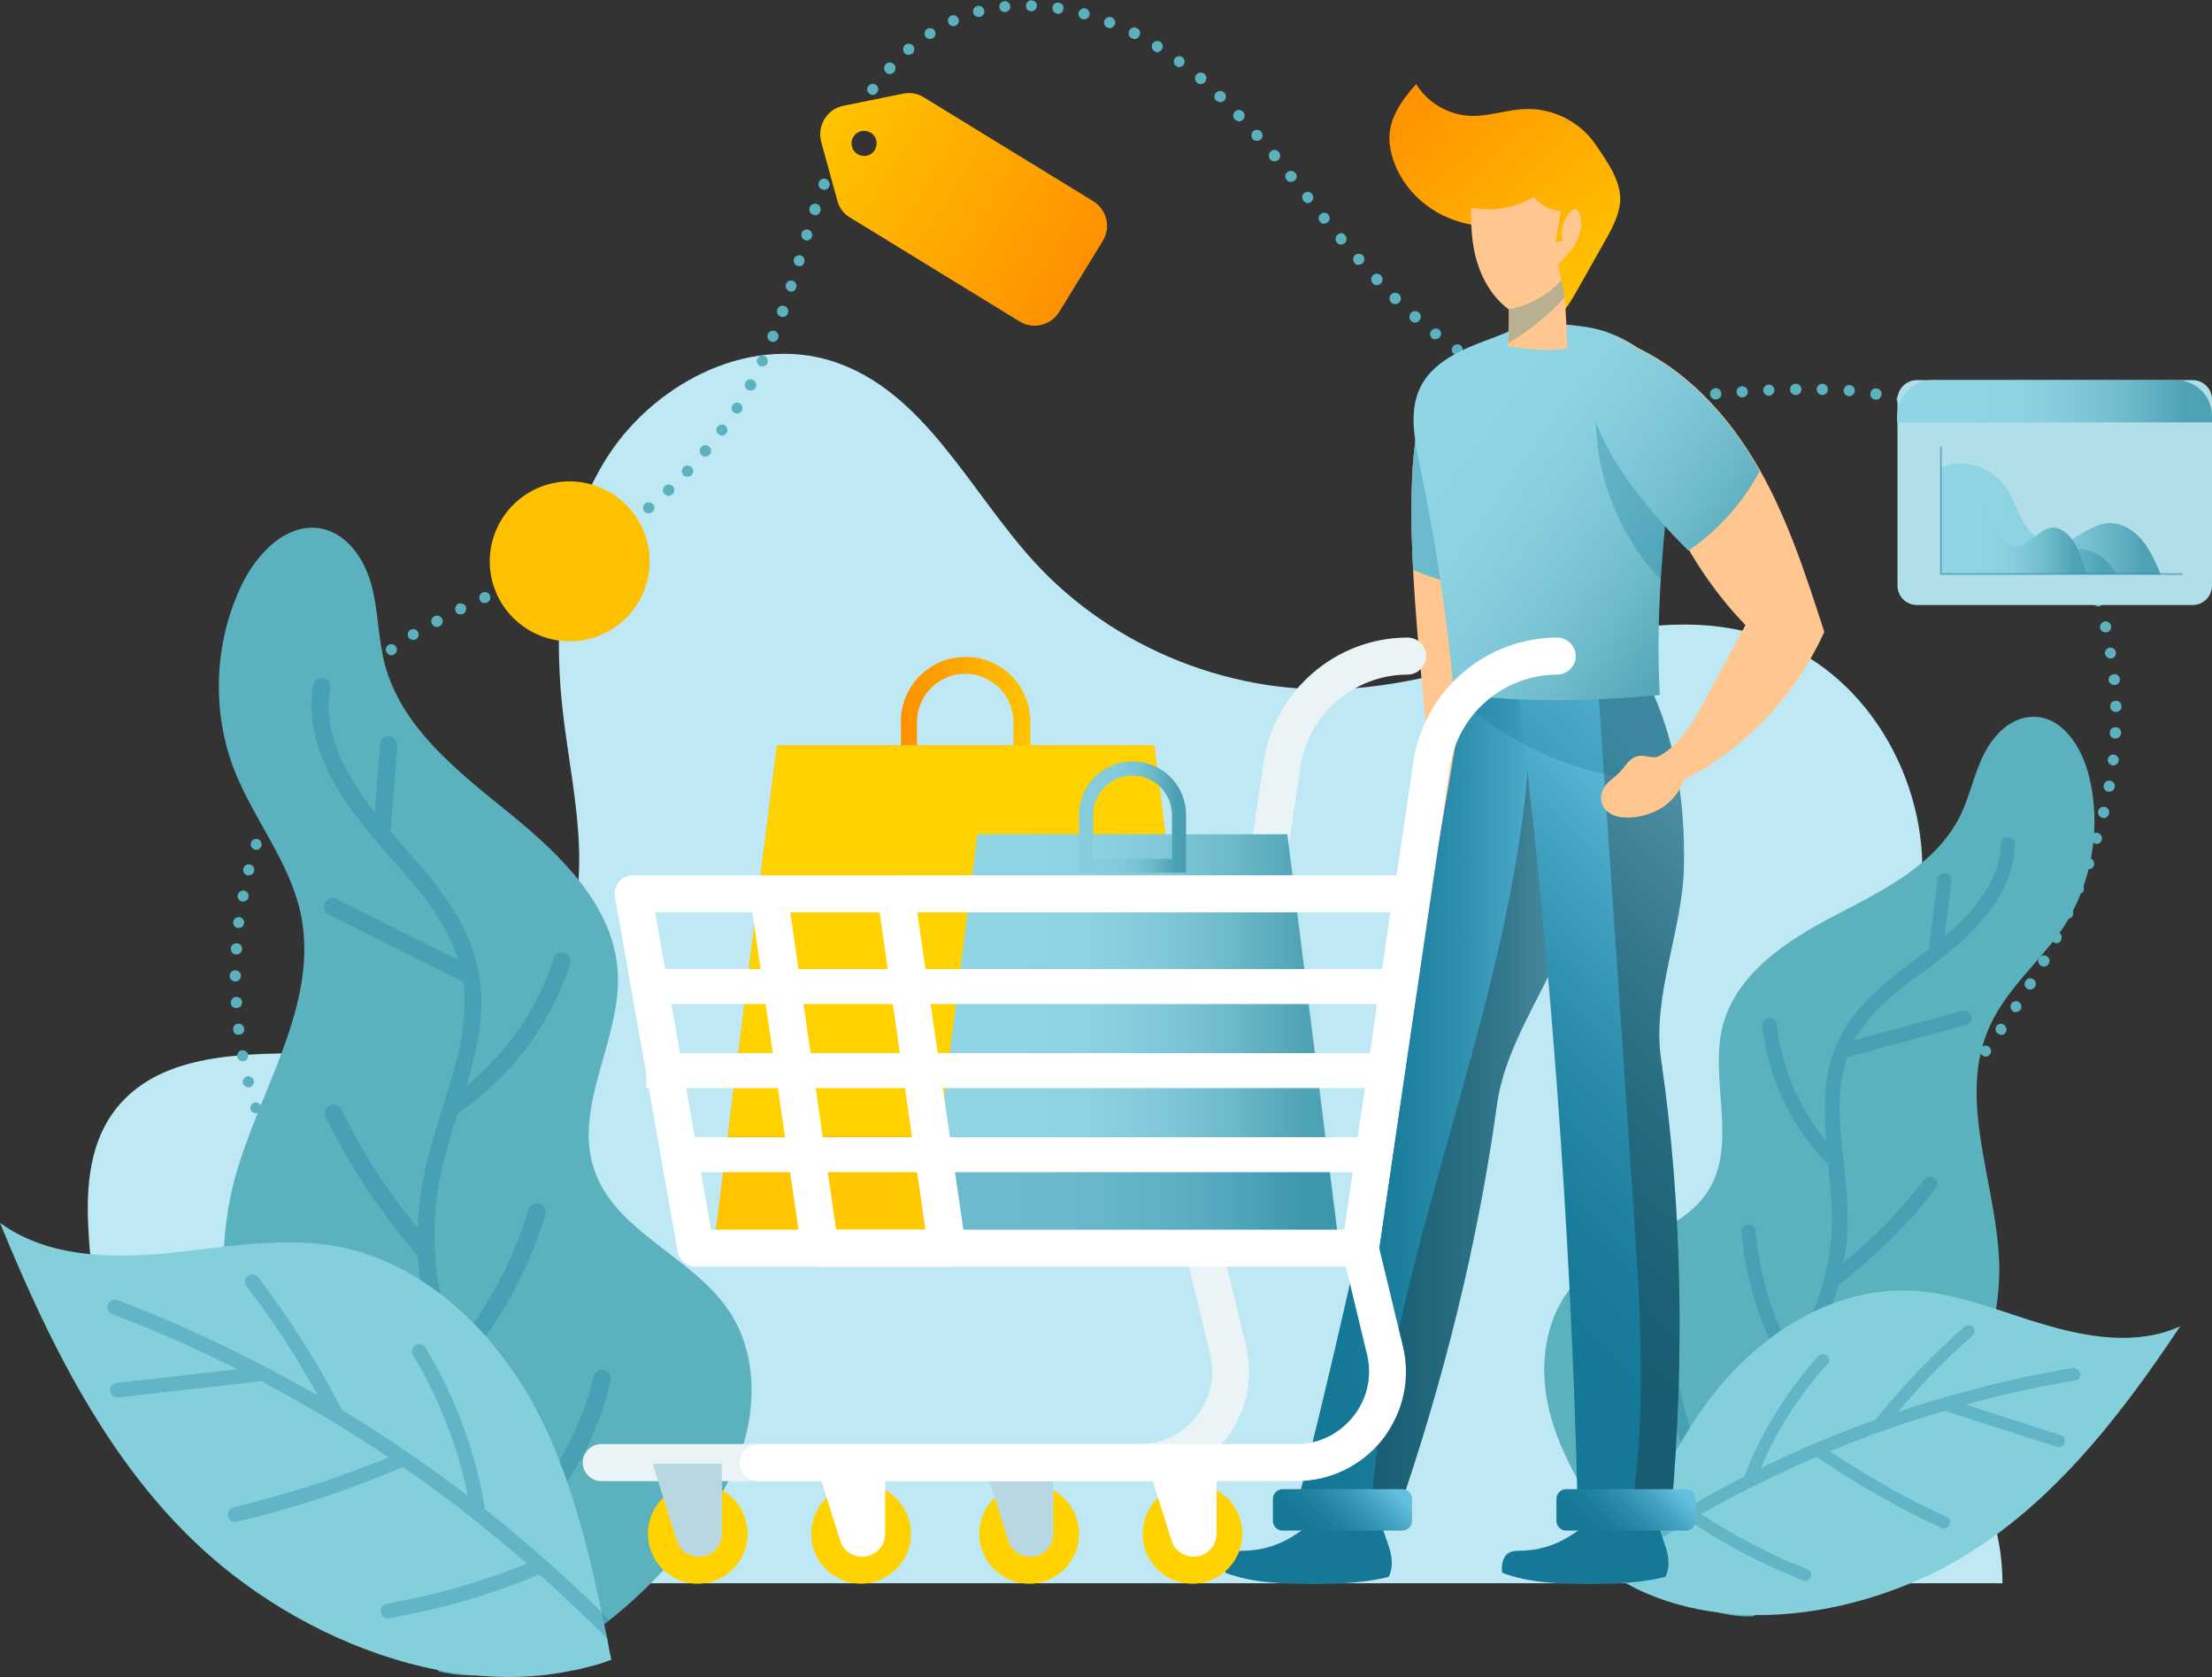 <svg width="550" height="417" viewBox="0 0 550 417" fill="none" xmlns="http://www.w3.org/2000/svg">
<rect x="0" y="0" width="550" height="417" fill="#333333" stroke="none"/>
<path d="M38.7 362.9C43.6 371.6 49.5 379.9 56.2 387.3C58.1 389.4 60.6 391.5 63.3 393.6H497.9C497.9 390.9 497.7 388.1 497.3 385.4C492.5 352.8 460.9 328.2 459.2 295.4C457.9 270.3 474.7 247.6 477.6 222.6C480.6 196.4 465.5 168.4 440.9 159.1C407.7 146.6 372 168.4 336.7 171.1C307.2 173.4 276.9 161.4 257 139.5C240.9 121.8 229.7 97.1 207 89.8C185.7 83 161.7 95.8 150.2 114.9C138.6 134 137.4 157.7 140.3 179.9C142.9 199.9 148.3 221.8 137.8 239C127.7 255.7 106.1 261.5 86.6 261.8C65.4 262.1 39.7 259.7 27.7 277.2C22.1 285.4 21.4 296 22 305.9C22.9 325.8 28.9 345.5 38.7 362.9Z" fill="#BEE9F4"/>
<path d="M151.6 360.6C150.9 360.4 150.5 359.6 150.7 358.9C150.9 358.2 151.7 357.8 152.4 358C153.1 358.2 153.5 359 153.3 359.7C153.1 360.3 152.6 360.7 152 360.7C151.9 360.7 151.8 360.7 151.6 360.6ZM145.3 358.4C144.6 358.1 144.2 357.3 144.5 356.6C144.8 355.9 145.6 355.5 146.3 355.8C147 356.1 147.4 356.9 147.1 357.6C146.9 358.2 146.4 358.5 145.8 358.5C145.6 358.5 145.5 358.5 145.3 358.4ZM139.1 355.9C138.4 355.6 138.1 354.8 138.4 354.1C138.7 353.4 139.5 353.1 140.2 353.4C140.9 353.7 141.2 354.5 140.9 355.2C140.7 355.7 140.2 356 139.6 356C139.4 356 139.2 356 139.1 355.9ZM133 353.1C132.3 352.8 132 351.9 132.4 351.3C132.7 350.6 133.6 350.3 134.3 350.7C135 351 135.3 351.9 134.9 352.6C134.7 353.1 134.2 353.4 133.6 353.4C133.4 353.3 133.1 353.2 133 353.1ZM127 350.1C126.3 349.7 126.1 348.9 126.4 348.2C126.8 347.5 127.6 347.3 128.3 347.6C129 348 129.2 348.8 128.9 349.5C128.7 350 128.2 350.2 127.7 350.2C127.4 350.2 127.2 350.2 127 350.1ZM121.1 346.8C120.4 346.4 120.2 345.6 120.6 344.9C121 344.2 121.8 344 122.5 344.4C123.2 344.8 123.4 345.6 123 346.3C122.7 346.7 122.3 347 121.8 347C121.6 347 121.3 346.9 121.1 346.8ZM115.4 343.2C114.8 342.8 114.6 341.9 115 341.3C115.4 340.7 116.3 340.5 116.9 340.9C117.5 341.3 117.7 342.2 117.3 342.8C117 343.2 116.6 343.4 116.1 343.4C115.9 343.4 115.7 343.3 115.4 343.2ZM109.9 339.4C109.3 339 109.1 338.1 109.6 337.5C110.1 336.9 110.9 336.7 111.5 337.2C112.1 337.6 112.3 338.5 111.8 339.1C111.5 339.5 111.1 339.7 110.7 339.7C110.4 339.6 110.2 339.5 109.9 339.4ZM104.6 335.3C104 334.8 103.9 334 104.4 333.4C104.9 332.8 105.7 332.7 106.3 333.2C106.9 333.7 107 334.6 106.5 335.2C106.2 335.5 105.8 335.7 105.4 335.7C105.1 335.6 104.8 335.5 104.6 335.3ZM99.4 330.9C98.8 330.4 98.8 329.5 99.3 328.9C99.8 328.3 100.7 328.3 101.3 328.8C101.9 329.3 101.9 330.2 101.4 330.8C101.1 331.1 100.7 331.3 100.4 331.3C100 331.3 99.7 331.2 99.4 330.9ZM94.5 326.4C94 325.9 93.9 325 94.5 324.4C95 323.9 95.9 323.8 96.5 324.4C97 324.9 97.1 325.8 96.5 326.4C96.2 326.7 95.9 326.8 95.5 326.8C95.1 326.8 94.8 326.6 94.5 326.4ZM89.8 321.6C89.3 321 89.3 320.2 89.9 319.6C90.5 319.1 91.3 319.1 91.9 319.7C92.4 320.3 92.4 321.1 91.8 321.7C91.5 321.9 91.2 322.1 90.9 322.1C90.4 322 90.1 321.9 89.8 321.6ZM85.3 316.6C84.8 316 84.9 315.1 85.5 314.6C86.1 314.1 87 314.2 87.5 314.8C88 315.4 87.9 316.3 87.3 316.8C87 317 86.7 317.1 86.4 317.1C86 317 85.6 316.9 85.3 316.6ZM81.1 311.3C80.6 310.7 80.8 309.8 81.4 309.4C82 308.9 82.9 309.1 83.3 309.7C83.8 310.3 83.6 311.2 83 311.6C82.7 311.8 82.5 311.9 82.2 311.9C81.8 311.9 81.4 311.7 81.1 311.3ZM77.2 305.9C76.8 305.3 76.9 304.4 77.6 304C78.2 303.6 79.1 303.7 79.5 304.4C79.9 305 79.8 305.9 79.1 306.3C78.9 306.5 78.6 306.5 78.3 306.5C77.9 306.5 77.4 306.3 77.2 305.9ZM73.5 300.2C73.1 299.5 73.3 298.7 74 298.3C74.7 297.9 75.5 298.1 75.9 298.8C76.3 299.5 76.1 300.3 75.4 300.7C75.2 300.8 74.9 300.9 74.7 300.9C74.2 300.9 73.8 300.6 73.5 300.2ZM70.2 294.3C69.8 293.6 70.1 292.8 70.8 292.4C71.5 292 72.3 292.3 72.7 293C73.1 293.7 72.8 294.5 72.1 294.9C71.9 295 71.7 295.1 71.5 295.1C70.9 295.1 70.5 294.8 70.2 294.3ZM67.2 288.3C66.9 287.6 67.2 286.8 67.9 286.5C68.6 286.2 69.4 286.5 69.7 287.2C70 287.9 69.7 288.7 69 289C68.8 289.1 68.6 289.1 68.4 289.1C67.9 289.1 67.4 288.8 67.2 288.3ZM476.2 283.1C475.6 282.6 475.6 281.7 476.1 281.1C476.6 280.5 477.5 280.5 478.1 281C478.7 281.5 478.7 282.4 478.3 283C478 283.3 477.6 283.5 477.2 283.5C476.8 283.5 476.5 283.4 476.2 283.1ZM64.6 282.1C64.3 281.4 64.7 280.6 65.4 280.3C66.1 280 66.9 280.4 67.2 281.1C67.5 281.8 67.1 282.6 66.4 282.9C66.2 283 66.1 283 65.9 283C65.3 283 64.8 282.7 64.6 282.1ZM480.5 278.1C479.9 277.6 479.8 276.7 480.3 276.1C480.8 275.5 481.7 275.4 482.3 275.9C482.9 276.4 483 277.3 482.5 277.9C482.2 278.2 481.8 278.4 481.4 278.4C481.1 278.4 480.8 278.3 480.5 278.1ZM62.3 275.8C62.1 275.1 62.5 274.3 63.2 274.1C63.9 273.9 64.7 274.3 64.9 275C65.1 275.7 64.7 276.5 64 276.7C63.9 276.7 63.7 276.8 63.6 276.8C63 276.7 62.5 276.4 62.3 275.8ZM484.8 272.9C484.2 272.4 484.1 271.5 484.6 270.9C485.1 270.3 485.9 270.2 486.5 270.7C487.1 271.2 487.2 272 486.7 272.6C486.4 272.9 486 273.1 485.6 273.1C485.3 273.2 485 273.1 484.8 272.9ZM60.4 269.3C60.2 268.6 60.7 267.8 61.4 267.6C62.1 267.4 62.9 267.9 63.1 268.6C63.3 269.3 62.8 270.1 62.1 270.3C62 270.3 61.9 270.3 61.8 270.3C61.1 270.3 60.6 269.9 60.4 269.3ZM488.9 267.7C488.3 267.2 488.2 266.4 488.6 265.8C489.1 265.2 489.9 265.1 490.5 265.5C491.1 266 491.2 266.8 490.8 267.4C490.5 267.8 490.1 267.9 489.7 267.9C489.4 268 489.1 267.9 488.9 267.7ZM59 262.7C58.9 261.9 59.4 261.2 60.1 261.1C60.8 261 61.6 261.5 61.7 262.2C61.8 263 61.3 263.7 60.6 263.8C60.5 263.8 60.4 263.8 60.3 263.8C59.7 263.8 59.1 263.4 59 262.7ZM492.9 262.4C492.3 262 492.1 261.1 492.6 260.5C493 259.9 493.9 259.7 494.5 260.2C495.1 260.7 495.3 261.5 494.8 262.1C494.5 262.5 494.1 262.7 493.7 262.7C493.4 262.6 493.1 262.5 492.9 262.4ZM58 256C57.9 255.2 58.4 254.5 59.2 254.5C60 254.4 60.6 254.9 60.7 255.7C60.8 256.5 60.3 257.2 59.5 257.2C59.4 257.2 59.4 257.2 59.3 257.2C58.6 257.3 58 256.8 58 256ZM496.8 257C496.2 256.6 496 255.7 496.4 255.1C496.8 254.5 497.7 254.3 498.3 254.8C498.9 255.2 499.1 256.1 498.7 256.7C498.4 257.1 498 257.3 497.6 257.3C497.3 257.2 497 257.1 496.8 257ZM500.5 251.4C499.9 251 499.7 250.1 500.1 249.5C500.5 248.9 501.4 248.7 502 249.1C502.6 249.5 502.8 250.4 502.4 251C502.1 251.4 501.7 251.6 501.2 251.6C501 251.7 500.7 251.6 500.5 251.4ZM57.4 249.3C57.4 248.5 57.9 247.9 58.7 247.8C59.5 247.8 60.1 248.3 60.2 249.1C60.2 249.9 59.7 250.5 58.9 250.6H58.8C58 250.6 57.4 250.1 57.4 249.3ZM504.1 245.8C503.4 245.4 503.2 244.6 503.6 243.9C504 243.2 504.8 243 505.5 243.4C506.2 243.8 506.4 244.7 506 245.3C505.7 245.7 505.3 246 504.8 246C504.5 246 504.3 246 504.1 245.8ZM58.5 244C57.7 244 57.1 243.4 57.1 242.6C57.1 241.8 57.7 241.2 58.5 241.2C59.3 241.2 59.9 241.8 59.9 242.6C59.9 243.4 59.3 244 58.5 244ZM507.5 240.1C506.8 239.7 506.6 238.9 507 238.2C507.4 237.5 508.2 237.3 508.9 237.7C509.6 238.1 509.8 238.9 509.4 239.6C509.1 240.1 508.7 240.3 508.2 240.3C507.9 240.3 507.7 240.2 507.5 240.1ZM58.7 237.3C57.9 237.3 57.4 236.6 57.4 235.8C57.4 235 58.1 234.5 58.9 234.5C59.7 234.5 60.2 235.2 60.2 236C60.1 236.8 59.5 237.3 58.7 237.3C58.8 237.3 58.7 237.3 58.7 237.3ZM510.6 234.3C509.9 234 509.6 233.1 510 232.4C510.3 231.7 511.2 231.4 511.9 231.8C512.6 232.1 512.8 233 512.5 233.7C512.3 234.2 511.8 234.5 511.3 234.5C511.1 234.4 510.9 234.4 510.6 234.3ZM59.2 230.7C58.4 230.6 57.9 229.9 58 229.2C58.1 228.4 58.8 227.9 59.5 228C60.3 228.1 60.8 228.8 60.7 229.5C60.6 230.2 60 230.7 59.3 230.7C59.4 230.7 59.3 230.7 59.2 230.7ZM513.6 228.3C512.9 228 512.6 227.2 512.9 226.5C513.2 225.8 514 225.5 514.7 225.8C515.4 226.1 515.7 226.9 515.4 227.6C515.2 228.1 514.7 228.4 514.1 228.4C514 228.4 513.8 228.4 513.6 228.3ZM60.2 224.1C59.4 224 59 223.2 59.1 222.5C59.2 221.8 60 221.3 60.7 221.4C61.5 221.5 61.9 222.3 61.8 223C61.7 223.7 61.1 224.1 60.4 224.1C60.4 224.1 60.3 224.1 60.2 224.1ZM516.3 222.2C515.6 221.9 515.3 221.1 515.5 220.4C515.8 219.7 516.6 219.4 517.3 219.6C518 219.9 518.3 220.7 518.1 221.4C517.9 221.9 517.4 222.3 516.8 222.3C516.7 222.3 516.5 222.3 516.3 222.2ZM61.5 217.6C60.8 217.4 60.3 216.7 60.5 215.9C60.7 215.2 61.4 214.7 62.2 214.9C62.9 215.1 63.4 215.8 63.2 216.6C63 217.2 62.5 217.6 61.9 217.6C61.7 217.6 61.6 217.6 61.5 217.6ZM518.8 216C518.1 215.7 517.7 215 518 214.2C518.3 213.5 519 213.1 519.8 213.4C520.5 213.7 520.9 214.4 520.6 215.2C520.4 215.8 519.9 216.1 519.3 216.1C519.1 216.1 518.9 216.1 518.8 216ZM63.3 211.2C62.6 211 62.2 210.2 62.4 209.5C62.6 208.8 63.4 208.4 64.1 208.6C64.8 208.8 65.2 209.6 65 210.3C64.8 210.9 64.3 211.3 63.7 211.3C63.5 211.2 63.4 211.2 63.3 211.2ZM520.9 209.7C520.2 209.5 519.7 208.7 520 208C520.2 207.3 521 206.8 521.7 207.1C522.4 207.3 522.8 208.1 522.6 208.8C522.4 209.4 521.9 209.8 521.3 209.8C521.2 209.8 521 209.8 520.9 209.7ZM65.4 204.9C64.7 204.6 64.3 203.8 64.6 203.1C64.9 202.4 65.7 202 66.4 202.3C67.1 202.6 67.5 203.4 67.2 204.1C67 204.6 66.5 205 65.9 205C65.7 204.9 65.5 204.9 65.4 204.9ZM522.7 203.3C522 203.1 521.5 202.4 521.7 201.6C521.9 200.9 522.6 200.4 523.4 200.6C524.1 200.8 524.6 201.5 524.4 202.3C524.2 202.9 523.7 203.4 523.1 203.4C522.9 203.4 522.8 203.3 522.7 203.3ZM67.9 198.7C67.2 198.4 66.9 197.6 67.2 196.9C67.5 196.2 68.3 195.9 69 196.2C69.7 196.5 70 197.3 69.7 198C69.5 198.5 69 198.8 68.4 198.8C68.3 198.8 68.1 198.8 67.9 198.7ZM524.2 196.8C523.4 196.7 522.9 195.9 523.1 195.2C523.2 194.4 524 193.9 524.7 194.1C525.5 194.2 526 195 525.8 195.7C525.7 196.4 525.1 196.8 524.4 196.8C524.3 196.9 524.3 196.8 524.2 196.8ZM70.8 192.7C70.1 192.3 69.9 191.5 70.2 190.8C70.6 190.1 71.4 189.9 72.1 190.2C72.8 190.6 73 191.4 72.7 192.1C72.5 192.6 72 192.8 71.5 192.8C71.2 192.9 71 192.8 70.8 192.7ZM525.3 190.3C524.5 190.2 524 189.5 524.1 188.8C524.2 188 524.9 187.5 525.6 187.6C526.4 187.7 526.9 188.4 526.8 189.1C526.7 189.8 526.1 190.3 525.4 190.3H525.3ZM74.1 186.9C73.5 186.5 73.3 185.6 73.7 185C74.1 184.4 75 184.2 75.6 184.6C76.2 185 76.4 185.9 76 186.5C75.7 186.9 75.3 187.1 74.8 187.1C74.6 187.1 74.3 187.1 74.1 186.9ZM525.9 183.6C525.1 183.6 524.5 182.9 524.6 182.1C524.6 181.3 525.3 180.7 526.1 180.8C526.9 180.8 527.5 181.5 527.4 182.3C527.3 183.1 526.7 183.6 525.9 183.6C526 183.6 525.9 183.6 525.9 183.6ZM77.8 181.4C77.2 180.9 77.1 180.1 77.5 179.5C78 178.9 78.8 178.8 79.4 179.2C80 179.7 80.1 180.5 79.7 181.1C79.4 181.5 79 181.7 78.6 181.7C78.3 181.6 78 181.6 77.8 181.4ZM524.7 175.6C524.7 174.8 525.3 174.2 526.1 174.2C526.9 174.2 527.5 174.8 527.5 175.6C527.5 176.4 526.9 177 526.1 177C525.3 177 524.7 176.4 524.7 175.6ZM81.8 176.1C81.2 175.6 81.1 174.7 81.6 174.1C82.1 173.5 83 173.5 83.6 173.9C84.2 174.4 84.2 175.3 83.7 175.9C83.4 176.2 83 176.4 82.6 176.4C82.4 176.4 82.1 176.3 81.8 176.1ZM86.3 171.1C85.8 170.6 85.8 169.7 86.3 169.1C86.8 168.6 87.7 168.6 88.3 169.1C88.8 169.6 88.8 170.5 88.3 171.1C88 171.4 87.7 171.5 87.3 171.5C86.9 171.5 86.5 171.4 86.3 171.1ZM524.3 169.1C524.2 168.3 524.8 167.7 525.6 167.6C526.4 167.5 527 168.1 527.1 168.8C527.2 169.6 526.6 170.2 525.9 170.3H525.8C525 170.3 524.4 169.8 524.3 169.1ZM91.1 166.5C90.6 165.9 90.7 165 91.2 164.5C91.8 164 92.7 164.1 93.2 164.6C93.7 165.2 93.6 166.1 93.1 166.6C92.8 166.8 92.5 166.9 92.2 166.9C91.7 167 91.3 166.8 91.1 166.5ZM523.4 162.6C523.3 161.8 523.8 161.1 524.5 161C525.3 160.9 526 161.4 526.1 162.1C526.2 162.9 525.7 163.6 525 163.7C524.9 163.7 524.8 163.7 524.8 163.7C524.2 163.7 523.6 163.3 523.4 162.6ZM96.2 162.3C95.7 161.7 95.9 160.8 96.5 160.4C97.1 159.9 98 160.1 98.4 160.7C98.9 161.3 98.7 162.2 98.1 162.6C97.9 162.8 97.6 162.9 97.3 162.9C96.9 162.9 96.5 162.7 96.2 162.3ZM101.6 158.5C101.2 157.8 101.4 157 102 156.6C102.7 156.2 103.5 156.4 103.9 157C104.3 157.7 104.1 158.5 103.5 158.9C103.3 159 103 159.1 102.8 159.1C102.4 159.1 101.9 158.9 101.6 158.5ZM522.2 156.2C522 155.5 522.5 154.7 523.2 154.5C523.9 154.3 524.7 154.8 524.9 155.5C525.1 156.2 524.6 157 523.9 157.2C523.8 157.2 523.7 157.2 523.6 157.2C522.9 157.2 522.3 156.8 522.2 156.2ZM107.4 155.1C107 154.4 107.3 153.6 108 153.2C108.7 152.8 109.5 153.1 109.9 153.8C110.3 154.5 110 155.3 109.3 155.7C109.1 155.8 108.9 155.9 108.6 155.9C108.1 155.8 107.6 155.5 107.4 155.1ZM113.3 152C113 151.3 113.3 150.5 113.9 150.1C114.6 149.8 115.4 150.1 115.8 150.7C116.1 151.4 115.8 152.2 115.2 152.6C115 152.7 114.8 152.7 114.6 152.7C114 152.8 113.5 152.5 113.3 152ZM520.4 149.8C520.2 149.1 520.6 148.3 521.3 148.1C522 147.9 522.8 148.3 523 149C523.2 149.7 522.8 150.5 522.1 150.7C522 150.7 521.8 150.8 521.7 150.8C521.2 150.8 520.6 150.4 520.4 149.8ZM119.3 149.1C119 148.4 119.3 147.6 120 147.3C120.7 147 121.5 147.3 121.8 148C122.1 148.7 121.8 149.5 121.1 149.8C120.9 149.9 120.7 149.9 120.5 149.9C120 150 119.5 149.7 119.3 149.1ZM125.4 146.4C125.1 145.7 125.4 144.9 126.1 144.6C126.8 144.3 127.6 144.6 127.9 145.3C128.2 146 127.9 146.8 127.2 147.1C127 147.2 126.8 147.2 126.6 147.2C126.1 147.2 125.6 146.9 125.4 146.4ZM131.4 143.7C131.1 143 131.4 142.2 132.1 141.9C132.8 141.6 133.6 141.9 133.9 142.6C134.2 143.3 133.9 144.1 133.2 144.4C133 144.5 132.8 144.5 132.6 144.5C132.2 144.5 131.7 144.2 131.4 143.7ZM518.2 143.6C517.9 142.9 518.3 142.1 519 141.8C519.7 141.5 520.5 141.9 520.8 142.6C521.1 143.3 520.7 144.1 520 144.4C519.8 144.5 519.7 144.5 519.5 144.5C519 144.5 518.5 144.2 518.2 143.6ZM137.5 140.9C137.2 140.2 137.4 139.4 138.1 139C138.8 138.7 139.6 138.9 140 139.6C140.3 140.3 140 141.1 139.4 141.5C139.2 141.6 139 141.6 138.8 141.6C138.2 141.7 137.7 141.4 137.5 140.9ZM143.4 138C143 137.3 143.3 136.5 144 136.1C144.7 135.7 145.5 136 145.9 136.7C146.3 137.4 146 138.2 145.3 138.6C145.1 138.7 144.9 138.8 144.6 138.8C144.2 138.7 143.7 138.4 143.4 138ZM515.6 137.7C515.3 137 515.6 136.2 516.2 135.8C516.9 135.5 517.7 135.8 518.1 136.4C518.4 137.1 518.1 137.9 517.5 138.3C517.3 138.4 517.1 138.4 516.9 138.4C516.3 138.4 515.8 138.1 515.6 137.7ZM149.2 134.7C148.8 134 149 133.2 149.6 132.8C150.2 132.4 151.1 132.6 151.5 133.2C151.9 133.8 151.7 134.7 151.1 135.1C150.9 135.2 150.6 135.3 150.4 135.3C150 135.4 149.5 135.1 149.2 134.7ZM512.5 131.9C512.1 131.2 512.3 130.4 513 130C513.7 129.6 514.5 129.8 514.9 130.5C515.3 131.2 515.1 132 514.4 132.4C514.2 132.5 513.9 132.6 513.7 132.6C513.3 132.6 512.8 132.3 512.5 131.9ZM154.8 131.1C154.4 130.5 154.5 129.6 155.1 129.2C155.7 128.8 156.6 128.9 157 129.5C157.4 130.1 157.3 131 156.7 131.4C156.5 131.6 156.2 131.7 155.9 131.7C155.5 131.7 155.1 131.5 154.8 131.1ZM160.2 127.1C159.7 126.5 159.8 125.6 160.4 125.2C161 124.7 161.9 124.8 162.4 125.4C162.9 126 162.8 126.9 162.2 127.3C161.9 127.5 161.6 127.6 161.3 127.6C160.8 127.6 160.4 127.4 160.2 127.1ZM509 126.4C508.6 125.8 508.7 124.9 509.3 124.5C509.9 124.1 510.8 124.2 511.2 124.8C511.6 125.4 511.5 126.3 510.9 126.7C510.7 126.9 510.4 126.9 510.1 126.9C509.7 127 509.3 126.8 509 126.4ZM165.2 122.8C164.7 122.2 164.7 121.4 165.3 120.8C165.9 120.3 166.7 120.3 167.3 120.9C167.8 121.5 167.8 122.3 167.2 122.9C166.9 123.1 166.6 123.3 166.3 123.3C165.9 123.2 165.5 123.1 165.2 122.8ZM505 121.2C504.5 120.6 504.6 119.7 505.2 119.2C505.8 118.7 506.7 118.8 507.2 119.4C507.7 120 507.6 120.9 507 121.4C506.7 121.6 506.4 121.7 506.1 121.7C505.7 121.7 505.3 121.5 505 121.2ZM170 118.2C169.4 117.7 169.4 116.8 169.9 116.2C170.4 115.6 171.3 115.6 171.9 116.1C172.5 116.6 172.5 117.5 172 118.1C171.7 118.4 171.4 118.5 171 118.5C170.6 118.5 170.3 118.4 170 118.2ZM500.6 116.4C500.1 115.9 500 115 500.6 114.4C501.1 113.9 502 113.8 502.6 114.4C503.1 114.9 503.2 115.8 502.6 116.4C502.3 116.7 502 116.8 501.6 116.8C501.2 116.8 500.9 116.7 500.6 116.4ZM174.5 113.2C173.9 112.7 173.8 111.8 174.3 111.2C174.8 110.6 175.7 110.5 176.3 111C176.9 111.5 177 112.4 176.5 113C176.2 113.3 175.8 113.5 175.4 113.5C175.1 113.6 174.8 113.5 174.5 113.2ZM495.7 112.1C495.1 111.6 495 110.7 495.5 110.1C496 109.5 496.9 109.4 497.5 109.9C498.1 110.4 498.2 111.3 497.7 111.9C497.4 112.2 497 112.4 496.6 112.4C496.3 112.4 496 112.3 495.7 112.1ZM490.4 108.3C489.8 107.9 489.6 107 490 106.4C490.4 105.8 491.3 105.6 491.9 106C492.5 106.4 492.7 107.3 492.3 107.9C492 108.3 491.6 108.5 491.1 108.5C490.9 108.5 490.7 108.5 490.4 108.3ZM178.7 108C178.1 107.6 177.9 106.7 178.4 106.1C178.9 105.5 179.7 105.3 180.3 105.8C180.9 106.2 181.1 107.1 180.6 107.7C180.3 108.1 179.9 108.3 179.5 108.3C179.2 108.3 178.9 108.2 178.7 108ZM484.8 105.1C484.1 104.8 483.8 103.9 484.2 103.2C484.5 102.5 485.4 102.2 486.1 102.6C486.8 102.9 487.1 103.8 486.7 104.5C486.5 105 486 105.3 485.5 105.3C485.2 105.2 485 105.2 484.8 105.1ZM182.5 102.6C181.9 102.2 181.7 101.3 182.1 100.7C182.5 100.1 183.4 99.9 184 100.3C184.6 100.7 184.8 101.6 184.4 102.2C184.1 102.6 183.7 102.8 183.2 102.8C183 102.8 182.7 102.7 182.5 102.6ZM478.8 102.5C478.1 102.2 477.7 101.4 478 100.7C478.3 100 479.1 99.6 479.8 99.9C480.5 100.2 480.9 101 480.6 101.7C480.4 102.3 479.9 102.6 479.3 102.6C479.1 102.6 479 102.6 478.8 102.5ZM472.6 100.6C471.9 100.4 471.4 99.7 471.6 98.9C471.8 98.2 472.5 97.7 473.3 97.9C474 98.1 474.5 98.8 474.3 99.6C474.1 100.2 473.6 100.6 473 100.6C472.8 100.7 472.7 100.7 472.6 100.6ZM406.6 100.2C405.8 100.2 405.2 99.6 405.2 98.8C405.2 98 405.8 97.4 406.6 97.4C407.4 97.4 408 98 408 98.8C408 99.6 407.4 100.2 406.6 100.2C405.8 100.2 406.6 100.2 406.6 100.2ZM411.9 98.7C411.9 97.9 412.5 97.3 413.2 97.3C414 97.3 414.6 97.9 414.6 98.6C414.6 99.4 414 100 413.3 100C413.3 100 413.3 100 413.2 100C412.5 100 411.9 99.5 411.9 98.7ZM399.9 100C399.1 100 398.5 99.3 398.6 98.5C398.6 97.7 399.3 97.1 400.1 97.2C400.9 97.2 401.5 97.9 401.4 98.7C401.3 99.5 400.7 100 399.9 100ZM418.5 98.4C418.5 97.6 419 97 419.8 96.9C420.6 96.9 421.2 97.4 421.3 98.2C421.3 99 420.8 99.6 420 99.7H419.9C419.2 99.7 418.6 99.1 418.5 98.4ZM393.2 99.5C392.4 99.4 391.9 98.7 392 98C392.1 97.2 392.8 96.7 393.5 96.8C394.3 96.9 394.8 97.6 394.7 98.3C394.6 99 394 99.5 393.3 99.5H393.2ZM466.2 99.3C465.4 99.2 464.9 98.5 465.1 97.7C465.2 96.9 465.9 96.4 466.7 96.6C467.5 96.7 468 97.4 467.8 98.2C467.7 98.9 467.1 99.4 466.4 99.4C466.3 99.3 466.3 99.3 466.2 99.3ZM425.2 98C425.1 97.2 425.7 96.6 426.5 96.5C427.3 96.4 427.9 97 428 97.8C428.1 98.6 427.5 99.2 426.7 99.3H426.6C425.8 99.3 425.2 98.7 425.2 98ZM431.8 97.5C431.7 96.7 432.3 96.1 433.1 96C433.9 96 434.5 96.5 434.6 97.3C434.6 98.1 434.1 98.7 433.3 98.8H433.2C432.5 98.8 431.9 98.3 431.8 97.5ZM459.7 98.5C458.9 98.4 458.4 97.8 458.4 97C458.5 96.2 459.1 95.7 459.9 95.7C460.7 95.8 461.2 96.4 461.2 97.2C461.1 97.9 460.5 98.5 459.8 98.5H459.7ZM386.5 98.4C385.7 98.2 385.3 97.5 385.4 96.8C385.5 96.1 386.3 95.6 387 95.7C387.8 95.9 388.2 96.6 388.1 97.3C388 98 387.4 98.4 386.7 98.4C386.7 98.4 386.6 98.4 386.5 98.4ZM438.4 97.1C438.4 96.3 439 95.7 439.7 95.6C440.5 95.6 441.1 96.1 441.2 96.9C441.2 97.7 440.6 98.3 439.9 98.4C439.9 98.4 439.9 98.4 439.8 98.4C439.1 98.4 438.5 97.8 438.4 97.1ZM453.1 98.2C452.3 98.2 451.7 97.5 451.7 96.8C451.7 96 452.4 95.4 453.1 95.4C453.9 95.4 454.5 96.1 454.5 96.8C454.5 97.6 453.9 98.2 453.1 98.2ZM445.1 96.8C445.1 96 445.7 95.4 446.5 95.4C447.3 95.4 447.9 96 447.9 96.8C447.9 97.6 447.3 98.2 446.5 98.2C445.7 98.2 445.1 97.6 445.1 96.8ZM185.9 96.9C185.2 96.5 185 95.7 185.4 95C185.8 94.3 186.6 94.1 187.3 94.5C188 94.9 188.2 95.7 187.9 96.4C187.6 96.9 187.2 97.1 186.7 97.1C186.4 97.1 186.2 97 185.9 96.9ZM379.9 96.8C379.2 96.6 378.8 95.8 379 95.1C379.2 94.4 380 94 380.7 94.2C381.4 94.4 381.8 95.2 381.6 95.9C381.4 96.5 380.9 96.9 380.3 96.9C380.2 96.8 380 96.8 379.9 96.8ZM373.5 94.5C372.8 94.2 372.5 93.4 372.8 92.7C373.1 92 373.9 91.7 374.6 92C375.3 92.3 375.6 93.1 375.3 93.8C375.1 94.3 374.6 94.6 374 94.6C373.9 94.6 373.7 94.5 373.5 94.5ZM367.4 91.5C366.7 91.1 366.5 90.3 366.8 89.6C367.2 88.9 368 88.7 368.7 89C369.4 89.4 369.6 90.2 369.3 90.9C369 91.4 368.6 91.6 368.1 91.6C367.8 91.7 367.6 91.6 367.4 91.5ZM189 91C188.3 90.7 188 89.9 188.3 89.2C188.6 88.5 189.4 88.2 190.1 88.5C190.8 88.8 191.1 89.6 190.8 90.3C190.6 90.8 190.1 91.1 189.5 91.1C189.4 91.1 189.2 91.1 189 91ZM361.6 88.1C361 87.7 360.8 86.8 361.2 86.2C361.6 85.6 362.5 85.4 363.1 85.8C363.7 86.2 363.9 87.1 363.5 87.7C363.2 88.1 362.8 88.3 362.3 88.3C362.1 88.3 361.8 88.2 361.6 88.1ZM191.7 84.9C191 84.6 190.6 83.8 190.9 83.1C191.2 82.4 192 82 192.7 82.3C193.4 82.6 193.8 83.4 193.5 84.1C193.3 84.6 192.8 85 192.2 85C192.1 85 191.9 85 191.7 84.9ZM356.1 84.1C355.5 83.6 355.4 82.8 355.9 82.2C356.4 81.6 357.2 81.5 357.8 81.9C358.4 82.4 358.5 83.2 358 83.8C357.7 84.2 357.3 84.3 356.9 84.3C356.6 84.4 356.3 84.3 356.1 84.1ZM350.9 79.8C350.3 79.3 350.3 78.4 350.8 77.8C351.3 77.2 352.2 77.2 352.8 77.7C353.4 78.2 353.4 79.1 352.9 79.7C352.6 80 352.2 80.2 351.9 80.2C351.5 80.2 351.1 80.1 350.9 79.8ZM194.1 78.7C193.4 78.4 193 77.7 193.3 76.9C193.5 76.2 194.3 75.8 195.1 76.1C195.8 76.3 196.2 77.1 195.9 77.9C195.7 78.5 195.2 78.8 194.6 78.8C194.4 78.8 194.3 78.8 194.1 78.7ZM345.9 75.2C345.4 74.7 345.3 73.8 345.9 73.2C346.4 72.7 347.3 72.6 347.9 73.2C348.4 73.7 348.5 74.6 347.9 75.2C347.6 75.5 347.3 75.6 346.9 75.6C346.6 75.6 346.2 75.5 345.9 75.2ZM196.3 72.4C195.6 72.2 195.2 71.4 195.4 70.7C195.6 70 196.4 69.6 197.1 69.8C197.8 70 198.2 70.8 198 71.5C197.8 72.1 197.3 72.5 196.7 72.5C196.5 72.5 196.4 72.5 196.3 72.4ZM341.3 70.4C340.8 69.8 340.8 69 341.4 68.4C342 67.9 342.8 67.9 343.4 68.5C343.9 69.1 343.9 69.9 343.3 70.5C343 70.7 342.7 70.9 342.4 70.9C341.9 70.9 341.5 70.7 341.3 70.4ZM198.3 66.1C197.6 65.9 197.2 65.1 197.4 64.4C197.6 63.7 198.4 63.3 199.1 63.5C199.8 63.7 200.2 64.5 200 65.2C199.8 65.8 199.3 66.2 198.7 66.2C198.5 66.1 198.4 66.1 198.3 66.1ZM336.8 65.4C336.3 64.8 336.4 63.9 336.9 63.4C337.5 62.9 338.4 63 338.9 63.5C339.4 64.1 339.3 65 338.8 65.5C338.5 65.7 338.2 65.8 337.9 65.8C337.4 65.9 337 65.8 336.8 65.4ZM332.4 60.3C331.9 59.7 332 58.8 332.6 58.3C333.2 57.8 334.1 57.9 334.5 58.5C335 59.1 334.9 60 334.3 60.5C334 60.7 333.7 60.8 333.4 60.8C333.1 60.8 332.7 60.7 332.4 60.3ZM200.2 59.7C199.5 59.5 199.1 58.7 199.3 58C199.5 57.3 200.3 56.9 201 57.1C201.7 57.3 202.1 58.1 201.9 58.8C201.7 59.4 201.2 59.8 200.6 59.8C200.5 59.8 200.4 59.8 200.2 59.7ZM328.2 55.1C327.7 54.5 327.8 53.6 328.4 53.2C329 52.7 329.9 52.8 330.3 53.4C330.8 54 330.7 54.9 330.1 55.3C329.8 55.5 329.5 55.6 329.2 55.6C328.9 55.7 328.5 55.5 328.2 55.1ZM202.2 53.4C201.5 53.2 201.1 52.4 201.3 51.6C201.5 50.9 202.3 50.5 203.1 50.7C203.8 50.9 204.2 51.7 204 52.5C203.8 53.1 203.3 53.5 202.7 53.5C202.5 53.4 202.4 53.4 202.2 53.4ZM324.1 49.9C323.6 49.3 323.7 48.4 324.3 48C324.9 47.5 325.8 47.6 326.2 48.2C326.7 48.8 326.6 49.7 326 50.2C325.7 50.4 325.4 50.5 325.1 50.5C324.8 50.5 324.4 50.3 324.1 49.9ZM204.4 47.1C203.7 46.8 203.3 46 203.6 45.3C203.9 44.6 204.7 44.2 205.4 44.5C206.1 44.8 206.5 45.6 206.2 46.3C206 46.9 205.5 47.2 204.9 47.2C204.7 47.1 204.5 47.1 204.4 47.1ZM319.9 44.7C319.4 44.1 319.5 43.2 320.1 42.8C320.7 42.3 321.6 42.4 322.1 43C322.6 43.6 322.5 44.5 321.9 44.9C321.6 45.1 321.3 45.2 321 45.2C320.6 45.3 320.2 45.1 319.9 44.7ZM206.8 40.8C206.1 40.5 205.8 39.7 206.1 39C206.4 38.3 207.2 38 207.9 38.3C208.6 38.6 208.9 39.4 208.6 40.1C208.4 40.6 207.9 40.9 207.3 40.9C207.1 41 206.9 40.9 206.8 40.8ZM315.8 39.6C315.3 39 315.4 38.1 316 37.6C316.6 37.1 317.5 37.2 318 37.8C318.5 38.4 318.4 39.3 317.8 39.8C317.5 40 317.2 40.1 316.9 40.1C316.4 40.1 316 39.9 315.8 39.6ZM311.5 34.6C311 34 311.1 33.1 311.6 32.6C312.2 32.1 313.1 32.2 313.6 32.7C314.1 33.3 314 34.2 313.5 34.7C313.2 34.9 312.9 35 312.6 35C312.1 35 311.7 34.9 311.5 34.6ZM209.5 34.8C208.8 34.5 208.5 33.6 208.9 32.9C209.2 32.2 210.1 31.9 210.8 32.3C211.5 32.6 211.8 33.5 211.4 34.2C211.2 34.7 210.7 35 210.2 35C209.9 34.9 209.7 34.9 209.5 34.8ZM307 29.7C306.5 29.1 306.5 28.3 307.1 27.7C307.7 27.2 308.5 27.2 309.1 27.8C309.6 28.4 309.6 29.2 309 29.8C308.7 30.1 308.4 30.2 308 30.2C307.7 30.1 307.3 29.9 307 29.7ZM212.6 28.9C211.9 28.5 211.7 27.7 212.1 27C212.5 26.3 213.3 26.1 214 26.5C214.7 26.9 214.9 27.8 214.5 28.4C214.2 28.8 213.8 29.1 213.3 29.1C213.1 29.1 212.8 29 212.6 28.9ZM302.4 25C301.8 24.5 301.8 23.6 302.4 23C302.9 22.5 303.8 22.4 304.4 23C304.9 23.5 305 24.4 304.4 25C304.1 25.3 303.8 25.4 303.4 25.4C303 25.4 302.7 25.2 302.4 25ZM216.2 23.3C215.6 22.9 215.4 22 215.9 21.4C216.3 20.8 217.2 20.6 217.8 21.1C218.4 21.5 218.6 22.4 218.1 23C217.8 23.4 217.4 23.6 217 23.6C216.7 23.6 216.4 23.5 216.2 23.3ZM297.6 20.5C297 20 297 19.1 297.5 18.5C298 17.9 298.9 17.9 299.5 18.4C300.1 18.9 300.1 19.8 299.6 20.4C299.3 20.7 298.9 20.9 298.6 20.9C298.1 20.9 297.8 20.8 297.6 20.5ZM220.3 18C219.7 17.5 219.7 16.6 220.2 16C220.7 15.4 221.6 15.4 222.2 15.9C222.8 16.4 222.8 17.3 222.3 17.9C222 18.2 221.7 18.4 221.3 18.4C220.9 18.4 220.5 18.3 220.3 18ZM292.4 16.4C291.8 15.9 291.7 15.1 292.1 14.5C292.6 13.9 293.4 13.8 294 14.2C294.6 14.7 294.7 15.5 294.3 16.1C294 16.5 293.6 16.7 293.2 16.7C293 16.7 292.7 16.6 292.4 16.4ZM224.9 13.2C224.4 12.6 224.5 11.7 225 11.2C225.6 10.7 226.5 10.8 227 11.3C227.5 11.9 227.4 12.8 226.9 13.3C226.6 13.5 226.3 13.6 226 13.6C225.5 13.7 225.1 13.5 224.9 13.2ZM287 12.7C286.4 12.3 286.2 11.4 286.6 10.8C287 10.2 287.9 10 288.5 10.4C289.1 10.8 289.3 11.7 288.9 12.3C288.6 12.7 288.2 13 287.7 13C287.5 12.9 287.3 12.9 287 12.7ZM230.1 9.1C229.7 8.5 229.9 7.6 230.5 7.2C231.1 6.8 232 7 232.4 7.6C232.8 8.2 232.6 9.1 232 9.5C231.8 9.6 231.5 9.7 231.2 9.7C230.8 9.7 230.3 9.5 230.1 9.1ZM281.4 9.5C280.7 9.2 280.4 8.3 280.8 7.6C281.1 6.9 282 6.6 282.7 7C283.4 7.3 283.7 8.2 283.3 8.9C283.1 9.4 282.6 9.7 282.1 9.7C281.8 9.7 281.6 9.6 281.4 9.5ZM275.4 6.9C274.7 6.6 274.3 5.8 274.6 5.1C274.9 4.4 275.7 4 276.4 4.3C277.1 4.6 277.5 5.4 277.2 6.1C277 6.6 276.5 7 275.9 7C275.7 7 275.6 6.9 275.4 6.9ZM235.8 5.7C235.5 5 235.8 4.2 236.5 3.9C237.2 3.6 238 3.9 238.3 4.6C238.6 5.3 238.3 6.1 237.6 6.4C237.4 6.5 237.2 6.5 237 6.5C236.5 6.5 236 6.2 235.8 5.7ZM269.2 4.8C268.5 4.6 268 3.8 268.2 3.1C268.4 2.4 269.2 1.9 269.9 2.1C270.6 2.3 271.1 3.1 270.9 3.8C270.7 4.4 270.2 4.8 269.6 4.8C269.5 4.8 269.3 4.8 269.2 4.8ZM242 3.2C241.8 2.5 242.2 1.7 243 1.5C243.7 1.3 244.5 1.7 244.7 2.5C244.9 3.2 244.5 4 243.7 4.2C243.6 4.2 243.5 4.2 243.3 4.2C242.7 4.2 242.1 3.8 242 3.2ZM262.9 3.4C262.1 3.3 261.6 2.6 261.7 1.8C261.8 1 262.5 0.5 263.3 0.7C264.1 0.8 264.6 1.5 264.4 2.3C264.3 3 263.7 3.5 263 3.5C263 3.4 263 3.4 262.9 3.4ZM248.5 1.8C248.4 1 249 0.4 249.7 0.3C250.5 0.2 251.1 0.8 251.2 1.5C251.3 2.3 250.7 2.9 250 3H249.9C249.1 3 248.5 2.5 248.5 1.8ZM256.4 2.8C255.6 2.8 255 2.1 255.1 1.4C255.1 0.6 255.8 1.51768e-05 256.5 0.1C257.3 0.1 257.9 0.8 257.8 1.5C257.8 2.2 257.2 2.8 256.4 2.8C256.5 2.8 256.4 2.8 256.4 2.8Z" fill="#5CB1BF"/>
<path d="M494.6 255.4C486.8 273 495.9 293 497 312.2C497.3 316.6 497 321.1 496.3 325.5C495.2 332.6 493 339.6 489.7 346C488.7 348 487.6 349.9 486.4 351.8C482 358.8 476.4 365.1 469.9 370.1C469 370.8 468.1 371.4 467.2 372.1C464.4 374 461.5 375.7 458.4 377.2C455 382.1 451.9 386.2 448.4 390C447.7 390.8 446.9 391.6 446.2 392.4C443.2 395.5 439.9 398.5 436.1 401.7L436 401.8C434.1 401.9 432.2 401.8 430.4 401.5C423 400.4 416.2 396.5 410.3 391.2C409.3 390.3 408.3 389.3 407.3 388.4C406.9 388 406.5 387.5 406 387.1C405.6 386.7 405.2 386.2 404.8 385.8C404.5 385.5 404.2 385.2 403.9 384.8C400.7 381.1 397.9 377.1 395.4 373.1C390.2 364.7 385.6 355.6 384.3 345.8C383 336 385.3 325.3 392.3 318.2C401.8 308.6 418.3 307 425.1 295.4C432 283.5 424.9 268.1 428.4 254.8C431.9 241.8 444.5 233.7 456.4 227.5C468.3 221.3 481.4 214.9 487.4 202.8C489.8 197.9 490.8 192.4 493.3 187.5C495.7 182.6 500.2 178.1 505.7 178.2C512.8 178.2 517.5 185.6 519.3 192.5C522.6 205.2 520.3 219.3 513.2 230.3C507.6 238.7 498.9 245.7 494.6 255.4Z" fill="#5CB1BF"/>
<path opacity="0.3" d="M461.1 258.6L487.9 251.3C488.8 251 489.8 251.6 490.1 252.6C490.4 253.5 489.8 254.5 488.8 254.8L459.3 262.8C456.5 270.9 457.4 279.6 458.4 288.9C458.9 293.5 459.4 298.4 459.4 303C459.4 306.6 459.1 310.2 458.4 313.8C465.9 307.8 472.6 300.8 478.5 293.2C479.1 292.4 480.2 292.3 481 292.9C481.8 293.5 481.9 294.6 481.3 295.4C474.5 304.4 466.4 312.3 457.5 319.1C457.4 319.2 457.3 319.2 457.2 319.3C456.8 321 456.2 322.6 455.6 324.3C453.3 330.7 450 336.8 445.7 342.2C442 346.9 437.6 351.1 433.3 355.1C428.9 359.3 424.3 363.6 420.6 368.4C418.4 371.3 416.5 374.4 414.9 377.7C414.1 379.3 413.4 380.9 412.8 382.5C411.8 385.3 411 388.1 410.4 391C410.1 392.7 409.8 394.5 409.6 396.3C408.5 395.8 407.3 395.3 406.2 394.7C406.5 392.5 406.9 390.3 407.4 388.2C407.6 387.3 407.9 386.5 408.1 385.6C408.5 384.1 409.1 382.5 409.6 381C411.6 375.7 414.3 370.7 417.7 366.3C418.5 365.3 419.3 364.3 420.1 363.3C419.3 361.8 418.6 360.2 418 358.7C415.1 351.8 413.6 344.3 413.4 336.8C413.4 335.8 414.2 335 415.1 335C416.1 335 416.9 335.8 416.9 336.7C417 342.9 418.2 349.1 420.3 354.9C421 356.8 421.8 358.7 422.7 360.5C425.3 357.7 428 355.1 430.7 352.6C434.9 348.7 439.2 344.6 442.7 340.1C442.9 339.9 443.1 339.6 443.2 339.4C442.1 337.3 441 335.2 440 333.1C436.2 324.6 433.8 315.5 433 306.3C432.9 305.3 433.6 304.5 434.6 304.4C435.6 304.3 436.4 305 436.5 306C437.3 314.6 439.5 323.1 442.9 331C443.7 332.8 444.5 334.5 445.4 336.2C447.5 333.1 449.2 329.9 450.7 326.4C453.8 319.1 455.5 311.2 455.5 303.2C455.5 298.7 455 294.1 454.6 289.6C445.5 280.3 439.6 268 438.2 255.1C438.1 254.1 438.8 253.2 439.8 253.1C440.8 253 441.7 253.7 441.8 254.7C443 265.3 447.3 275.5 454.1 283.7C453.4 275.4 453.3 267 456.8 259.3C460.9 250.1 469 244 476.9 238C477.8 237.3 478.7 236.6 479.6 236L481.7 218.6C481.8 217.6 482.7 216.9 483.7 217.1C484.7 217.2 485.4 218.1 485.2 219.1L483.5 232.9C492.7 225 497.3 217.5 497.5 209.9C497.5 208.9 498.3 208.1 499.3 208.2C500.3 208.2 501.1 209 501 210C500.8 219.6 494.8 228.8 482.6 238.3C481.4 239.2 480.2 240.2 479 241.1C472.2 245.8 465.1 251.2 461.1 258.6Z" fill="#157897"/>
<path d="M542.1 329.7C526.6 353 508.7 376 484.1 389.3C469.9 396.9 452.8 401.7 436.2 401.5C434.3 401.5 432.4 401.4 430.5 401.2C423.2 400.6 416.2 399 409.6 396.2C408.5 395.7 407.3 395.2 406.2 394.6C404.8 393.9 403.4 393.1 402.1 392.3C402.7 391 403.2 389.7 403.7 388.3C404.1 387.3 404.5 386.4 404.9 385.4C405.2 384.7 405.5 384 405.8 383.3C409.4 374.8 413.3 366.4 418 358.5C418.8 357.2 419.5 356 420.3 354.7C422.5 351.3 424.8 348 427.4 344.9C431.1 340.4 435.4 336.3 440 332.8C441 332.1 441.9 331.4 442.9 330.7C445.4 329 448 327.5 450.7 326.2C452.2 325.5 453.7 324.8 455.3 324.2C461.1 322 467.3 320.7 473.7 320.8C481.4 320.9 488.8 323 496.2 325.4C500 326.6 503.8 328 507.7 329.1C519 332.5 531.4 334.6 542.1 329.7Z" fill="#83CFDB"/>
<path opacity="0.3" d="M517.299 341.5C517.399 342.3 516.899 343.1 515.999 343.2C506.799 344.7 497.699 346.7 488.799 349.2L512.399 356.8C513.199 357 513.599 357.9 513.399 358.7C513.199 359.5 512.299 359.9 511.499 359.7L486.499 351.7L483.999 350.9C483.899 350.9 483.799 350.8 483.699 350.7C473.999 353.5 464.399 356.9 454.999 360.8C459.899 364.1 464.899 367.1 469.999 370C474.599 372.6 479.199 374.9 483.999 377.1C484.799 377.4 485.099 378.3 484.699 379.1C484.399 379.9 483.399 380.2 482.699 379.8C477.499 377.4 472.299 374.8 467.299 371.9C461.899 368.9 456.699 365.6 451.699 362.2C446.299 364.5 440.999 367 435.799 369.6C435.599 369.8 435.399 369.9 435.099 369.9C430.999 372 426.999 374.1 422.999 376.4C431.099 381.7 439.599 386.2 448.599 389.8C448.899 389.9 449.099 390 449.399 390.1C450.199 390.4 450.599 391.3 450.199 392.1C449.899 392.9 448.999 393.3 448.299 392.9C447.699 392.7 446.999 392.4 446.399 392.1C437.199 388.4 428.299 383.6 420.099 378.1C417.699 379.5 415.399 380.9 412.999 382.4C411.399 383.4 409.799 384.4 408.299 385.4C407.599 385.8 406.999 386.2 406.299 386.7C405.499 387.2 404.699 387.8 403.899 388.3C404.299 387.3 404.699 386.4 405.099 385.4C404.799 385.1 404.499 384.8 404.199 384.4C404.799 384 405.399 383.6 405.999 383.2C407.299 382.4 408.499 381.5 409.799 380.7C411.499 379.6 413.299 378.5 415.099 377.4C416.399 376.6 417.799 375.8 419.199 375C419.299 374.9 419.499 374.8 419.699 374.7C424.299 372 428.999 369.5 433.699 367.1C437.899 356.1 444.199 345.8 452.199 337.1C452.799 336.5 453.699 336.5 454.299 337C454.899 337.6 454.999 338.5 454.399 339.1C447.499 346.6 441.799 355.5 437.799 365C447.099 360.4 456.699 356.4 466.399 352.9C466.399 352.8 466.499 352.8 466.499 352.7C473.099 344.5 480.499 336.8 488.499 329.8C489.099 329.2 490.099 329.3 490.599 329.9C491.199 330.5 491.099 331.5 490.499 332C483.899 337.8 477.599 344.2 471.899 351C477.799 349 483.899 347.2 489.899 345.6C498.399 343.3 506.999 341.5 515.699 340C516.399 340.2 517.099 340.7 517.299 341.5Z" fill="#157897"/>
<path d="M184.3 360.8C180.3 372.2 172.7 382 164.5 390.8C160.6 395 156.2 399.1 151.5 402.8C151.1 403.1 150.7 403.4 150.2 403.8C149.6 404.2 149.1 404.6 148.5 405.1C147.9 405.5 147.3 406 146.6 406.4C145.2 407.4 143.8 408.2 142.4 409.1C134.2 413.9 125.3 416.9 116.2 416.5C113.8 416.4 111.5 416.1 109.1 415.5L109 415.4C105.2 410.7 102 406.3 99.3 401.9C98.6 400.8 97.9 399.7 97.2 398.5C94 393.1 91.2 387.5 88.4 380.8C85.1 378.3 82 375.6 79.2 372.6C78.2 371.6 77.3 370.6 76.4 369.6C69.8 362 64.6 353.2 61.1 343.8C60.1 341.3 59.3 338.7 58.6 336.1C56.3 327.6 55.3 318.8 55.7 310C56 304.6 56.8 299.2 58.1 294C64 271.4 79.7 249.7 74.7 226.8C71.9 214.2 63.2 203.8 58.4 191.8C52.5 176.9 53.2 159.6 60.2 145.2C64 137.4 71.4 129.8 79.9 131.4C86.4 132.7 90.7 139.1 92.4 145.6C94.1 152 94 158.8 95.7 165.2C99.9 181 114 191.9 126.7 202.2C139.4 212.5 152.6 225.2 153.6 241.6C154.6 258.3 142.3 275.1 147.8 290.9C153.1 306.4 172.4 312.4 181.4 326.1C188 336.1 188.2 349.4 184.3 360.8Z" fill="#5CB1BF"/>
<path opacity="0.3" d="M141 368.3C139.9 370 138.6 371.7 137.3 373.3C138.1 374.7 138.8 376.1 139.5 377.5C142.5 383.7 144.5 390.3 145.6 397.1C145.9 399 146.2 401 146.3 402.9C146.4 404 146.5 405.1 146.5 406.2C146.6 408.9 146.6 411.6 146.4 414.3C144.9 414.7 143.5 415.1 142 415.3C142.2 413.1 142.3 411 142.3 408.8C142.3 405.2 142 401.6 141.4 398.1C141.1 396 140.6 393.9 140.1 391.9C139 387.6 137.5 383.4 135.5 379.4C132.3 372.7 127.9 366.5 123.6 360.4C119.5 354.6 115.3 348.5 112 342C108.2 334.6 105.7 326.5 104.5 318.3C104.2 316.2 104 314.1 103.8 312C103.7 311.9 103.6 311.9 103.5 311.8C94.7 301.5 87 290 81 277.7C80.5 276.6 80.9 275.3 82 274.8C83.1 274.3 84.4 274.7 84.9 275.8C90 286.4 96.4 296.2 103.9 305.3C104 300.9 104.5 296.5 105.4 292.2C106.5 286.6 108.3 281 110 275.5C113.4 264.7 116.6 254.4 115.2 244.1L81.8 227.4C80.7 226.9 80.3 225.6 80.8 224.5C81.3 223.4 82.6 223 83.7 223.5L113.9 238.6C110.9 228.8 103.7 220.6 96.7 212.7C95.5 211.3 94.2 209.9 93 208.5C80.8 194.3 75.8 181.8 77.9 170.3C78.1 169.1 79.2 168.3 80.4 168.6C81.6 168.8 82.3 169.9 82.1 171.1C80.4 180.2 84.1 190.4 93.2 202L94.5 185.1C94.6 183.9 95.6 183 96.8 183.1C98 183.2 98.9 184.2 98.8 185.4L97.1 206.7C98 207.7 98.9 208.8 99.8 209.8C107.7 218.8 116 228.2 118.7 240.1C121 250.2 118.9 260.1 116 269.9C126.1 261.7 133.7 250.7 137.7 238.2C138.1 237.1 139.3 236.5 140.4 236.8C141.5 237.2 142.1 238.4 141.8 239.5C136.9 254.7 127 267.9 113.8 276.8C112.1 282.1 110.5 287.5 109.4 292.9C107.5 302.4 107.6 312.3 109.5 321.7C110.4 326.1 111.7 330.4 113.4 334.6C114.9 332.8 116.3 330.9 117.7 329C123.7 320.4 128.4 310.7 131.4 300.7C131.7 299.6 132.9 298.9 134.1 299.2C135.2 299.5 135.9 300.7 135.6 301.9C132.4 312.7 127.3 323 120.8 332.2C119.1 334.6 117.3 336.8 115.5 339C115.6 339.3 115.8 339.6 116 339.9C119.2 346.2 123.3 352.1 127.3 357.8C129.9 361.5 132.5 365.3 135 369.2C136.5 367.3 137.9 365.2 139.1 363.1C143 356.6 145.9 349.5 147.6 342.2C147.9 341 149 340.3 150.2 340.6C151.4 340.9 152.1 342 151.8 343.2C149.8 352.2 146.1 360.8 141 368.3Z" fill="#157897"/>
<path d="M152 412.6C150.2 413.3 148.4 413.9 146.6 414.3C145.1 414.7 143.7 415.1 142.2 415.3C133.8 417.1 125 417.3 116.3 416.3C113.9 416 111.5 415.7 109.1 415.2C89.3 411.4 70 401.6 54.9 389.1C28.7 367.4 12.9 335.5 0 304C11.5 312.4 26.9 312.9 41.1 311.6C46 311.1 50.8 310.5 55.7 309.9C65.1 308.9 74.4 308.2 83.6 309.8C91.2 311.2 98.3 314.2 104.7 318.3C106.4 319.4 108.1 320.6 109.7 321.8C112.6 324 115.3 326.5 117.9 329.1C118.9 330.1 119.9 331.2 120.9 332.3C125.6 337.7 129.7 343.6 133 349.8C135.3 354.1 137.4 358.6 139.1 363.2C139.8 364.9 140.4 366.6 141 368.3C144.7 378.9 147.3 389.8 149.6 400.9C149.8 401.8 150 402.8 150.2 403.7C150.5 405 150.7 406.2 151 407.4C151.3 409.2 151.6 410.9 152 412.6Z" fill="#83CFDB"/>
<path opacity="0.3" d="M150.2 403.7C150.5 405 150.7 406.2 151 407.4C150.2 406.6 149.4 405.7 148.5 404.9C147.8 404.2 147.1 403.5 146.4 402.9C144.8 401.3 143.1 399.7 141.5 398.2C139.1 395.9 136.6 393.6 134.1 391.4C122.9 396.1 111.2 399.6 99.3 401.8C98.5 402 97.7 402.1 96.8 402.3C95.8 402.5 94.8 401.8 94.7 400.8C94.5 399.8 95.2 398.9 96.2 398.7C96.5 398.6 96.9 398.6 97.2 398.5C108.8 396.4 120.1 393.1 131 388.7C126.8 385 122.5 381.5 118.1 378C117.8 377.9 117.6 377.7 117.4 377.4C111.8 373 106 368.7 100.2 364.7C93.3 367.6 86.3 370.3 79.2 372.6C72.5 374.8 65.7 376.7 58.9 378.3C57.9 378.5 56.9 377.9 56.7 376.9C56.5 375.9 57.1 374.9 58.1 374.7C64.3 373.2 70.4 371.5 76.5 369.6C83.3 367.4 90.1 365 96.6 362.3C86.4 355.4 75.7 349.1 64.8 343.3C64.7 343.4 64.5 343.4 64.3 343.4L61.1 343.8L29.4 347.4C28.4 347.5 27.5 346.8 27.4 345.8C27.3 344.8 28 343.9 29 343.8L59 340.4C48.9 335.3 38.5 330.7 27.9 326.7C26.9 326.3 26.5 325.3 26.8 324.3C27.2 323.3 28.2 322.9 29.2 323.2C39.2 327 49.1 331.3 58.7 336.1C65.6 339.5 72.3 343.1 79 346.9C73.8 337.4 67.9 328.3 61.3 319.8C60.7 319 60.8 317.8 61.6 317.2C62.4 316.6 63.6 316.7 64.2 317.5C72 327.8 79 338.8 84.9 350.2C84.9 350.3 85 350.4 85 350.5C95.8 357 106.2 364.2 116.3 371.8C113.8 359.5 109.1 347.5 102.7 336.9C102.2 336 102.4 334.9 103.3 334.4C104.1 333.9 105.3 334.2 105.8 335C113.2 347.2 118.3 361.1 120.6 375.2C125.7 379.2 130.6 383.4 135.5 387.7C135.7 387.8 135.8 388 136 388.1C137.4 389.4 138.9 390.7 140.3 392C142.1 393.7 144 395.4 145.8 397.1C147.1 398.3 148.4 399.6 149.7 400.9C150.3 401.5 150.9 402.1 151.5 402.7C151 403.1 150.6 403.4 150.2 403.7Z" fill="#157897"/>
<path d="M358.901 224L352.601 230.8C350.701 232.8 350.401 236 352.001 238.3C353.901 241.1 356.801 243.2 359.901 243.7C364.601 244.4 369.601 241.7 371.801 237.5C373.101 235 373.901 230.7 373.701 227.9C373.501 225.1 371.601 222.2 368.901 221.7C365.301 221 362.301 224.1 358.901 224Z" fill="#FFC78F"/>
<path d="M379.901 55.4C372.701 57.1 364.901 56.7 358.301 53.3C351.701 49.9 346.601 43.5 345.601 36.2C344.701 30.3 348.201 25.3 352.101 20.9C354.901 25.5 360.201 28.6 365.601 28.8C370.201 29 374.801 27.2 379.401 27.1C386.201 26.9 392.901 30.3 396.701 35.9C399.901 40.6 403.701 45.8 402.701 51.3C402.101 54.5 400.501 57.4 398.901 60.2C396.701 64.1 394.501 68 392.301 71.9C390.801 74.5 389.301 77.2 387.001 79.2C381.901 72.8 378.101 63.6 379.901 55.4Z" fill="url(#paint0_linear)"/>
<path d="M358.001 91.1C352.401 100.4 351.201 111.8 351.001 122.7C350.301 160 359.101 197.2 355.701 234.4C360.301 235.3 364.301 236.7 368.701 235.1C372.501 208.7 375.101 181.9 375.201 155.2C375.201 144.1 374.801 132.8 372.001 122.1C369.101 111.2 366.801 97.9 358.001 91.1Z" fill="#FFC78F"/>
<path d="M351.001 122.7C350.901 129 351.001 135.4 351.401 141.7C359.001 144.9 367.001 146.8 375.201 147.5C375.001 138.9 374.301 130.3 372.001 122.1C369.101 111.4 366.801 98 358.001 91.2C352.401 100.4 351.201 111.8 351.001 122.7Z" fill="url(#paint1_linear)"/>
<path opacity="0.3" d="M351.001 122.7C350.901 129 351.001 135.4 351.401 141.7C359.001 144.9 367.001 146.8 375.201 147.5C375.001 138.9 374.301 130.3 372.001 122.1C369.101 111.4 366.801 98 358.001 91.2C352.401 100.4 351.201 111.8 351.001 122.7Z" fill="#157897"/>
<path d="M304.7 391C304.6 390.1 304.6 389.2 304.8 388.4C305 387.5 305.4 386.7 306.1 386.2C307.1 385.5 308.4 385.5 309.6 385.5C313.7 385.4 317.8 384.2 321.3 382C324.8 379.8 328.7 377.1 329.3 373.1C329.5 372 329.9 371 330.7 370.2C331.5 369.5 332.7 369.1 333.7 369.5C334.7 369.9 335.3 371.2 334.8 372.2C337.5 372.9 340.5 372.5 342.9 371.1C343.5 371.5 343.8 372.2 343.8 372.8C343.8 373.5 343.5 374.1 343.4 374.8C343 376.7 343.4 378.7 344 380.6C344.6 382.5 345.4 384.3 345.8 386.2C346.2 388.1 346.2 390.2 345.3 392C339.4 393.5 333.3 393.7 327.2 393.8C319.3 393.7 312 393.7 304.7 391Z" fill="#157897"/>
<path d="M365.2 163.8C365.1 164.3 363 165.2 362.8 165.7C363.5 166 364.1 166.2 364.8 166.5C364.9 165.5 365.1 164.7 365.2 163.8Z" fill="url(#paint2_linear)"/>
<path d="M347.6 376.1C358.9 343.4 367.5 308.9 372.2 274.7C374.5 258 386.5 243.7 391.3 227.6C396.1 211.5 398.4 194.4 395.6 177.8C385.2 174.7 375 170.6 364.9 166.4C353.8 237 339.5 307 322 376.1H347.6Z" fill="url(#paint3_linear)"/>
<path opacity="0.3" d="M347.601 376.1C358.901 343.4 367.501 308.9 372.201 274.7C374.501 258 386.501 243.7 391.301 227.6C396.101 211.5 398.401 194.4 395.601 177.8C390.601 176.3 385.601 174.6 380.701 172.7C380.701 241.8 345.601 307.2 340.801 376.1H347.601Z" fill="#1C1C1C"/>
<path d="M348.7 380.5H318.9C317.6 380.5 316.5 379.4 316.5 378.1V372.6C316.5 371.3 317.6 370.2 318.9 370.2H348.7C350 370.2 351.1 371.3 351.1 372.6V378.1C351.1 379.4 350 380.5 348.7 380.5Z" fill="url(#paint4_linear)"/>
<path d="M373.5 391C373.4 390.1 373.4 389.2 373.6 388.4C373.8 387.5 374.2 386.7 374.9 386.2C375.9 385.5 377.2 385.5 378.4 385.5C382.5 385.4 386.6 384.2 390.1 382C393.6 379.8 397.5 377.1 398.1 373.1C398.3 372 398.7 371 399.5 370.2C400.3 369.5 401.5 369.1 402.5 369.5C403.5 369.9 404.1 371.2 403.6 372.2C406.3 372.9 409.3 372.5 411.7 371.1C412.3 371.5 412.6 372.2 412.6 372.8C412.6 373.5 412.3 374.1 412.2 374.8C411.8 376.7 412.2 378.7 412.8 380.6C413.4 382.5 414.2 384.3 414.6 386.2C415 388.1 415 390.2 414.1 392C408.2 393.5 402.1 393.7 396 393.8C388.1 393.7 380.8 393.7 373.5 391Z" fill="#157897"/>
<path d="M376.601 165C385.401 234.8 390.6 305 392.3 375.3H415.601C418.801 338.3 418.401 300 413.001 263.3C410.701 247.6 418.401 231.2 418.701 215.3C419.001 199.4 416.601 183.2 409.501 169.1C398.001 169.3 386.401 168.3 374.901 167.4C374.801 166.8 376.601 165.5 376.601 165Z" fill="url(#paint5_linear)"/>
<path opacity="0.3" d="M415.6 375.3C418.8 338.3 418.4 300 413 263.3C410.7 247.6 418.4 231.2 418.7 215.3C419 199.4 416.6 183.2 409.5 169.1C405.4 169.2 401.3 169.1 397.2 168.9C400.2 212.4 403.2 255.9 406.1 299.4C407.8 324.7 409.5 350.4 405.7 375.3H415.6Z" fill="#1C1C1C"/>
<path opacity="0.3" d="M409.4 169C398.6 169.2 387.7 168.3 376.9 167.5C377.1 168.8 377.2 170.2 377.4 171.5C373.2 169.9 369 168.2 364.8 166.4C364.4 169 364 171.7 363.5 174.3C378.1 187.3 397.7 194.6 417.3 194.4C415.9 185.6 413.4 177 409.4 169Z" fill="#157897"/>
<path d="M379.8 80C375.3 82.8 370.2 84.2 365.3 86.3C360.5 88.4 355.7 91.3 353.3 96C350.2 101.9 351.7 109.1 353 115.6C356.9 134.3 359.8 153.3 361.5 172.4C378.4 174.8 395.7 174.3 412.7 172.8C411.6 153.8 413.5 133.5 415.7 114.5C416.4 108.3 417.2 101.9 415 96.1C412.6 89.9 406.9 85.4 400.7 83C394.5 80.4 386.4 80.7 379.8 80Z" fill="url(#paint6_linear)"/>
<path opacity="0.3" d="M416.2 110C411.6 103.7 404.7 98.8 397.2 96.8C395.1 113.9 401.1 131.8 413 144.2C413.6 134.1 414.7 124.1 415.8 114.4C415.8 112.9 416 111.4 416.2 110Z" fill="#157897"/>
<path d="M374.601 67.6C375.201 73.7 375.301 79.9 374.901 86.1C379.601 86.9 384.901 87.3 389.701 86.6C389.401 78 388.901 69.4 388.101 60.8C383.101 61.7 378.601 64.3 374.601 67.6Z" fill="#FFC78F"/>
<path opacity="0.3" d="M389.201 73.8C388.901 69.5 388.601 65.1 388.201 60.8C383.201 61.7 378.601 64.3 374.601 67.6C375.201 73.5 375.301 79.4 375.001 85.3C380.301 82.2 385.101 78.3 389.201 73.8Z" fill="#157897"/>
<path d="M419.2 380.5H389.4C388.1 380.5 387 379.4 387 378.1V372.6C387 371.3 388.1 370.2 389.4 370.2H419.2C420.5 370.2 421.6 371.3 421.6 372.6V378.1C421.6 379.4 420.5 380.5 419.2 380.5Z" fill="url(#paint7_linear)"/>
<path d="M401.301 84.1C416.101 89 427.801 100.7 435.901 114C444.001 127.3 448.801 142.3 453.601 157.1C446.101 173.6 432.801 187.4 416.301 195C413.801 193.8 411.801 191.3 410.801 188.7C416.601 186.7 420.501 180.4 423.401 175C426.901 168.5 430.501 161.9 434.001 155.4C419.101 140 409.501 118.8 405.601 97.8C402.601 94.5 401.701 88.6 401.301 84.1Z" fill="#FFC78F"/>
<path d="M435.8 114.1C427.7 100.8 416 89.1 401.2 84.2C401.7 88.7 391.9 94.5 394.9 97.9C397.3 111.4 407.8 124.9 419.8 136.9C427.1 131.9 433.3 125.1 437.5 117.2C437 116.1 436.4 115.1 435.8 114.1Z" fill="url(#paint8_linear)"/>
<path d="M366.1 44.4C365.8 50.3 365.4 56.2 366.5 62C367.6 67.8 370.4 73.4 375.1 76.9C381.3 75.8 387.4 71.9 390.6 66.5C393.9 61.1 395.1 54.6 394.9 48.3C394.8 44.7 394.1 40.9 391.5 38.3C388.7 35.4 384.2 34.9 380.2 35.4C374.7 36.1 366.4 38.8 366.1 44.4Z" fill="#FFC78F"/>
<path d="M358.101 48.6C365.001 53.1 374.501 53.2 381.401 48.9C383.001 51.1 385.401 52.2 388.101 52.5C387.701 55 387.201 57.6 386.801 60.1C387.301 60.3 388.001 60 388.501 59.8C387.901 57.3 388.701 54.7 390.401 52.7C390.801 52.3 391.301 51.8 391.801 52C392.301 52.1 392.501 52.6 392.701 53C393.601 55.3 393.101 57.9 392.001 60.1C390.901 62.3 389.101 64 387.401 65.8C388.201 68.9 388.601 72.3 389.401 75.4C392.501 70.8 395.301 66.1 397.101 60.8C398.901 55.5 399.401 49.6 397.601 44.3C395.901 39 391.701 34.3 386.301 32.8C381.501 31.5 376.401 32.7 372.001 34.9C366.101 37.8 361.401 42.8 358.101 48.6Z" fill="url(#paint9_linear)"/>
<path d="M413.6 187.6C412.8 188.3 411.5 188.3 410.4 188.2C409.3 188 408.2 187.7 407.1 188C405.5 188.4 404.5 189.8 403.5 191.1C402.6 192.4 400.6 193.7 399.5 194.9C398.5 196.1 397.8 197.8 398.2 199.3C398.5 200.9 399.8 202.1 401.3 202.7C402.8 203.3 404.4 203.3 406 203.2C408.9 202.9 411.8 201.9 414.1 200.2C416.4 198.4 418.2 195.9 418.9 193.1C417.3 191.1 415.5 188.8 413.6 187.6Z" fill="#FFC78F"/>
<path d="M301.1 314.9C300.9 314.9 300.7 314.9 300.4 314.9C297.9 314.5 296.1 312.2 296.5 309.7L314.2 189.5C316.8 171.8 332.1 158.5 350 158.5C352.5 158.5 354.6 160.6 354.6 163.1C354.6 165.6 352.5 167.7 350 167.7C336.7 167.7 325.2 177.6 323.3 190.8L305.6 311C305.3 313.2 303.4 314.9 301.1 314.9Z" fill="white"/>
<g opacity="0.3">
<path opacity="0.3" d="M301.1 314.9C300.9 314.9 300.7 314.9 300.4 314.9C297.9 314.5 296.1 312.2 296.5 309.7L314.2 189.5C316.8 171.8 332.1 158.5 350 158.5C352.5 158.5 354.6 160.6 354.6 163.1C354.6 165.6 352.5 167.7 350 167.7C336.7 167.7 325.2 177.6 323.3 190.8L305.6 311C305.3 313.2 303.4 314.9 301.1 314.9Z" fill="#157897"/>
</g>
<path d="M256.2 196.8H224V179.4C224 170.5 231.2 163.3 240.1 163.3C249 163.3 256.2 170.5 256.2 179.4V196.8ZM228.1 192.7H252V179.5C252 172.9 246.6 167.5 240 167.5C233.4 167.5 228 172.9 228 179.5V192.7H228.1Z" fill="url(#paint10_linear)"/>
<g opacity="0.1">
<path opacity="0.1" d="M256.2 196.8H224V179.4C224 170.5 231.2 163.3 240.1 163.3C249 163.3 256.2 170.5 256.2 179.4V196.8ZM228.1 192.7H252V179.5C252 172.9 246.6 167.5 240 167.5C233.4 167.5 228 172.9 228 179.5V192.7H228.1Z" fill="url(#paint11_linear)"/>
</g>
<path d="M302.6 310H177.5L193.2 185.3H287L302.6 310Z" fill="url(#paint12_linear)"/>
<path d="M302.6 310H177.5L193.2 185.3H287L302.6 310Z" fill="#FFD200"/>
<path opacity="0.2" d="M181 282.2L177.5 310H302.6L299.1 282.2H181Z" fill="url(#paint13_linear)"/>
<path d="M230.101 310L243.001 207.4H320.101L333.001 310H230.101Z" fill="url(#paint14_linear)"/>
<path d="M294.801 216.9H268.301V202.6C268.301 195.3 274.201 189.3 281.601 189.3C289.001 189.3 294.901 195.2 294.901 202.6V216.9H294.801ZM271.701 213.5H291.401V202.6C291.401 197.2 287.001 192.8 281.601 192.8C276.201 192.8 271.801 197.2 271.801 202.6V213.5H271.701Z" fill="url(#paint15_linear)"/>
<g opacity="0.3">
<path opacity="0.3" d="M294.801 216.9H268.301V202.6C268.301 195.3 274.201 189.3 281.601 189.3C289.001 189.3 294.901 195.2 294.901 202.6V216.9H294.801ZM271.701 213.5H291.401V202.6C291.401 197.2 287.001 192.8 281.601 192.8C276.201 192.8 271.801 197.2 271.801 202.6V213.5H271.701Z" fill="#157897"/>
</g>
<path opacity="0.3" d="M233.001 287.2L230.101 310H333.001L330.101 287.2H233.001Z" fill="#157897"/>
<path d="M255.9 393.7C262.748 393.7 268.3 388.148 268.3 381.3C268.3 374.452 262.748 368.9 255.9 368.9C249.052 368.9 243.5 374.452 243.5 381.3C243.5 388.148 249.052 393.7 255.9 393.7Z" fill="#FFD200"/>
<path d="M244.7 363.9L250.7 383C251.4 385.4 253.7 387 256.2 387C259.4 387 261.9 384.4 261.9 381.3V363.9H244.7Z" fill="white"/>
<path opacity="0.3" d="M244.7 363.9L250.7 383C251.4 385.4 253.7 387 256.2 387C259.4 387 261.9 384.4 261.9 381.3V363.9H244.7Z" fill="#157897"/>
<path d="M283.3 368.2H149.5C147 368.2 144.9 366.1 144.9 363.6C144.9 361.1 147 359 149.5 359H283.3C288.9 359 294 356.5 297.5 352.1C301 347.7 302.2 342.1 300.9 336.7L294.8 311.4C294.2 308.9 295.7 306.4 298.2 305.9C300.7 305.3 303.2 306.8 303.7 309.3L309.8 334.6C311.8 342.8 309.9 351.2 304.7 357.9C299.5 364.4 291.7 368.2 283.3 368.2Z" fill="white"/>
<g opacity="0.3">
<path opacity="0.3" d="M283.3 368.2H149.5C147 368.2 144.9 366.1 144.9 363.6C144.9 361.1 147 359 149.5 359H283.3C288.9 359 294 356.5 297.5 352.1C301 347.7 302.2 342.1 300.9 336.7L294.8 311.4C294.2 308.9 295.7 306.4 298.2 305.9C300.7 305.3 303.2 306.8 303.7 309.3L309.8 334.6C311.8 342.8 309.9 351.2 304.7 357.9C299.5 364.4 291.7 368.2 283.3 368.2Z" fill="#157897"/>
</g>
<path d="M338.301 314.9H203.901C201.601 314.9 199.701 313.2 199.301 311L186.501 222.9C186.301 221.6 186.701 220.2 187.601 219.2C188.501 218.2 189.701 217.6 191.101 217.6H351.001C352.301 217.6 353.601 218.2 354.501 219.2C355.401 220.2 355.801 221.5 355.601 222.9L342.801 311C342.501 313.2 340.601 314.9 338.301 314.9ZM207.901 305.7H334.301L345.701 226.8H196.501L207.901 305.7Z" fill="white"/>
<path d="M235.5 314.9H173C170.8 314.9 168.9 313.3 168.5 311.1L152.9 223C152.7 221.7 153 220.3 153.9 219.2C154.8 218.2 156.1 217.6 157.4 217.6H222.7C225 217.6 226.9 219.3 227.3 221.5L240.1 309.6C240.3 310.9 239.9 312.3 239 313.3C238.1 314.3 236.8 314.9 235.5 314.9ZM176.8 305.7H230.1L218.7 226.8H162.9L176.8 305.7Z" fill="white"/>
<path d="M322.3 368.2H188.5C186 368.2 183.9 366.1 183.9 363.6C183.9 361.1 186 359 188.5 359H322.3C327.9 359 333 356.5 336.5 352.1C340 347.7 341.2 342.1 339.9 336.7L333.8 311.4C333.2 308.9 334.7 306.4 337.2 305.9C339.7 305.3 342.2 306.8 342.7 309.3L348.8 334.6C350.8 342.8 348.9 351.2 343.7 357.9C338.5 364.4 330.7 368.2 322.3 368.2Z" fill="white"/>
<path d="M338.3 314.9C338.1 314.9 337.9 314.9 337.6 314.9C335.1 314.5 333.3 312.2 333.7 309.7L351.4 189.5C354 171.8 369.3 158.5 387.2 158.5C389.7 158.5 391.8 160.6 391.8 163.1C391.8 165.6 389.7 167.7 387.2 167.7C373.9 167.7 362.4 177.6 360.5 190.8L342.8 311C342.5 313.2 340.5 314.9 338.3 314.9Z" fill="white"/>
<path d="M214.1 393.7C220.949 393.7 226.5 388.148 226.5 381.3C226.5 374.452 220.949 368.9 214.1 368.9C207.252 368.9 201.7 374.452 201.7 381.3C201.7 388.148 207.252 393.7 214.1 393.7Z" fill="#FFD200"/>
<path d="M202.9 363.9L208.9 383C209.6 385.4 211.9 387 214.4 387C217.6 387 220.1 384.4 220.1 381.3V363.9H202.9Z" fill="white"/>
<path d="M296.501 393.7C303.349 393.7 308.901 388.148 308.901 381.3C308.901 374.452 303.349 368.9 296.501 368.9C289.652 368.9 284.101 374.452 284.101 381.3C284.101 388.148 289.652 393.7 296.501 393.7Z" fill="#FFD200"/>
<path d="M285.301 363.9L291.301 383C292.001 385.4 294.301 387 296.801 387C300.001 387 302.501 384.4 302.501 381.3V363.9H285.301Z" fill="white"/>
<path d="M173.501 393.7C180.349 393.7 185.901 388.148 185.901 381.3C185.901 374.452 180.349 368.9 173.501 368.9C166.652 368.9 161.101 374.452 161.101 381.3C161.101 388.148 166.652 393.7 173.501 393.7Z" fill="#FFD200"/>
<path d="M162.301 363.9L168.301 383C169.001 385.4 171.301 387 173.801 387C177.001 387 179.501 384.4 179.501 381.3V363.9H162.301Z" fill="white"/>
<path opacity="0.3" d="M162.301 363.9L168.301 383C169.001 385.4 171.301 387 173.801 387C177.001 387 179.501 384.4 179.501 381.3V363.9H162.301Z" fill="#157897"/>
<path d="M345.7 240.9H160.7V249.6H345.7V240.9Z" fill="white"/>
<path d="M345.7 261.8H160.7V270.5H345.7V261.8Z" fill="white"/>
<path d="M345.701 282.7H165.101V291.4H345.701V282.7Z" fill="white"/>
<path d="M123 132.7C126.8 122.4 138.2 117.1 148.5 120.9C158.8 124.7 164.1 136.1 160.3 146.4C156.5 156.7 145.1 162 134.8 158.2C124.5 154.4 119.2 143 123 132.7Z" fill="#FFC000"/>
<path d="M129 134.9C131.6 127.9 139.3 124.4 146.3 126.9C153.3 129.5 156.8 137.2 154.3 144.2C151.7 151.2 144 154.7 137 152.2C130 149.6 126.4 141.9 129 134.9Z" fill="#FFC000"/>
<path d="M140.1 131.1C143.3 130.6 146 131.7 146.8 134.6L142.6 135.6C142.3 134.7 141.7 134.2 140.8 134.2L141.7 137.8C144.3 137.8 147.6 137.8 148.5 141.4C149.2 144.3 147.2 146.6 144.1 147.6L144.6 149.5L143.1 149.9L142.6 148C139.4 148.5 137 147.4 136 144.5L140.2 143.5C140.5 144.3 141.1 144.8 141.8 144.8L140.9 141.2C138.3 141.1 134.9 141.2 134.1 137.6C133.5 135.1 134.9 132.4 138.5 131.4L138 129.5L139.5 129.1L140.1 131.1ZM142.6 141.3L143.4 144.5C144.2 144.2 144.6 143.5 144.4 142.6C144.2 141.8 143.5 141.5 142.6 141.3ZM140.1 137.7L139.3 134.4C138.4 134.8 138 135.6 138.2 136.4C138.4 137.3 139.2 137.6 140.1 137.7Z" fill="#FFC000"/>
<path d="M545.2 150.4H476.6C473.9 150.4 471.8 148.2 471.8 145.6V99.3C471.8 96.6 474 94.5 476.6 94.5H545.2C547.9 94.5 550 96.7 550 99.3V145.6C550 148.3 547.8 150.4 545.2 150.4Z" fill="#B0DFEA"/>
<path d="M541.1 94.5H480.6C475.7 94.5 471.7 98.5 471.7 103.4V105H550V103.4C550 98.4 546 94.5 541.1 94.5Z" fill="url(#paint16_linear)"/>
<path d="M537.2 142.7C537.2 142.6 537.1 142.5 537.1 142.4C535.8 139.4 534.5 136.4 532.3 133.9C530.1 131.5 527 129.7 523.7 130.1C518.9 130.6 515.2 135.6 510.3 135.2C507 134.9 504.4 132.2 502.8 129.2C501.2 126.3 500.2 123 498.2 120.4C494.6 115.8 487.9 114 482.5 116.2V142.7H537.2Z" fill="url(#paint17_linear)"/>
<path d="M526.201 142.7C526.201 142.6 526.101 142.6 526.101 142.5C525.101 141 524.001 139.5 522.301 138.3C520.601 137.1 518.001 136.2 515.501 136.4C511.701 136.7 508.701 139.1 504.801 138.9C502.201 138.8 500.101 137.4 498.801 136C497.501 134.6 496.701 133 495.101 131.7C492.301 129.4 486.901 128.6 482.601 129.6V142.6H526.201V142.7Z" fill="url(#paint18_linear)"/>
<path d="M518.9 142.7C518.9 142.6 518.8 142.5 518.8 142.4C517.9 139.7 517.1 136.9 515.6 134.7C514.2 132.5 512.1 130.9 509.9 131.2C506.7 131.7 504.2 136.2 501 135.8C498.8 135.6 497.1 133 496 130.4C494.9 127.8 494.3 124.8 492.9 122.4C490.5 118.3 486.1 116.6 482.5 118.6V142.6H518.9V142.7Z" fill="url(#paint19_linear)"/>
<path opacity="0.5" d="M542.6 142.9H482.4V111H482.8V142.5H542.6V142.9Z" fill="#157897"/>
<path d="M204.2 35.3L208.2 49.9C208.7 51.7 209.8 53.2 211.4 54.1L253.5 79.9C256.9 82 261.3 80.9 263.4 77.5L274.2 59.9C276.3 56.5 275.2 52.1 271.8 50L229.7 24.2C228.1 23.2 226.3 22.9 224.5 23.3L209.7 26.3C205.6 27.1 203.1 31.3 204.2 35.3ZM212.2 34C213.1 32.5 215 32.1 216.5 33C218 33.9 218.4 35.8 217.5 37.3C216.6 38.8 214.7 39.2 213.2 38.3C211.7 37.4 211.3 35.4 212.2 34Z" fill="url(#paint20_linear)"/>
<defs>
<linearGradient id="paint0_linear" x1="353.177" y1="18.784" x2="400.373" y2="70.643" gradientUnits="userSpaceOnUse">
<stop stop-color="#FF9100"/>
<stop offset="1" stop-color="#FFC400"/>
</linearGradient>
<linearGradient id="paint1_linear" x1="349.198" y1="121.101" x2="372.649" y2="118.618" gradientUnits="userSpaceOnUse">
<stop offset="0.217" stop-color="#90D5E5"/>
<stop offset="0.397" stop-color="#8CD2E2"/>
<stop offset="0.564" stop-color="#81C9DA"/>
<stop offset="0.727" stop-color="#6EBBCC"/>
<stop offset="0.885" stop-color="#54A7B9"/>
<stop offset="0.915" stop-color="#4EA2B5"/>
</linearGradient>
<linearGradient id="paint2_linear" x1="362.836" y1="165.101" x2="365.218" y2="165.101" gradientUnits="userSpaceOnUse">
<stop offset="0.172" stop-color="#157897"/>
<stop offset="0.322" stop-color="#1A7D9C"/>
<stop offset="0.507" stop-color="#298BA9"/>
<stop offset="0.711" stop-color="#42A1C0"/>
<stop offset="0.921" stop-color="#64C0DE"/>
</linearGradient>
<linearGradient id="paint3_linear" x1="322.012" y1="271.286" x2="396.741" y2="271.286" gradientUnits="userSpaceOnUse">
<stop offset="0.172" stop-color="#157897"/>
<stop offset="0.322" stop-color="#1A7D9C"/>
<stop offset="0.507" stop-color="#298BA9"/>
<stop offset="0.711" stop-color="#42A1C0"/>
<stop offset="0.921" stop-color="#64C0DE"/>
</linearGradient>
<linearGradient id="paint4_linear" x1="323.226" y1="385.836" x2="344.327" y2="364.735" gradientUnits="userSpaceOnUse">
<stop offset="0.172" stop-color="#157897"/>
<stop offset="0.322" stop-color="#1A7D9C"/>
<stop offset="0.507" stop-color="#298BA9"/>
<stop offset="0.711" stop-color="#42A1C0"/>
<stop offset="0.921" stop-color="#64C0DE"/>
</linearGradient>
<linearGradient id="paint5_linear" x1="341.596" y1="324.617" x2="453.278" y2="212.935" gradientUnits="userSpaceOnUse">
<stop offset="0.172" stop-color="#157897"/>
<stop offset="0.322" stop-color="#1A7D9C"/>
<stop offset="0.507" stop-color="#298BA9"/>
<stop offset="0.711" stop-color="#42A1C0"/>
<stop offset="0.921" stop-color="#64C0DE"/>
</linearGradient>
<linearGradient id="paint6_linear" x1="335.407" y1="93.372" x2="432.632" y2="164.775" gradientUnits="userSpaceOnUse">
<stop offset="0.217" stop-color="#90D5E5"/>
<stop offset="0.397" stop-color="#8CD2E2"/>
<stop offset="0.564" stop-color="#81C9DA"/>
<stop offset="0.727" stop-color="#6EBBCC"/>
<stop offset="0.885" stop-color="#54A7B9"/>
<stop offset="0.915" stop-color="#4EA2B5"/>
</linearGradient>
<linearGradient id="paint7_linear" x1="393.707" y1="385.836" x2="414.807" y2="364.735" gradientUnits="userSpaceOnUse">
<stop offset="0.172" stop-color="#157897"/>
<stop offset="0.322" stop-color="#1A7D9C"/>
<stop offset="0.507" stop-color="#298BA9"/>
<stop offset="0.711" stop-color="#42A1C0"/>
<stop offset="0.921" stop-color="#64C0DE"/>
</linearGradient>
<linearGradient id="paint8_linear" x1="354.328" y1="67.612" x2="451.552" y2="139.015" gradientUnits="userSpaceOnUse">
<stop offset="0.217" stop-color="#90D5E5"/>
<stop offset="0.397" stop-color="#8CD2E2"/>
<stop offset="0.564" stop-color="#81C9DA"/>
<stop offset="0.727" stop-color="#6EBBCC"/>
<stop offset="0.885" stop-color="#54A7B9"/>
<stop offset="0.915" stop-color="#4EA2B5"/>
</linearGradient>
<linearGradient id="paint9_linear" x1="353.605" y1="18.395" x2="400.801" y2="70.254" gradientUnits="userSpaceOnUse">
<stop stop-color="#FF9100"/>
<stop offset="1" stop-color="#FFC400"/>
</linearGradient>
<linearGradient id="paint10_linear" x1="223.948" y1="180.077" x2="256.186" y2="180.077" gradientUnits="userSpaceOnUse">
<stop stop-color="#FF9100"/>
<stop offset="1" stop-color="#FFC400"/>
</linearGradient>
<linearGradient id="paint11_linear" x1="223.948" y1="180.077" x2="256.186" y2="180.077" gradientUnits="userSpaceOnUse">
<stop stop-color="#FF9100"/>
<stop offset="1" stop-color="#FFC400"/>
</linearGradient>
<linearGradient id="paint12_linear" x1="177.531" y1="247.611" x2="302.603" y2="247.611" gradientUnits="userSpaceOnUse">
<stop stop-color="#FF9100"/>
<stop offset="1" stop-color="#FFC400"/>
</linearGradient>
<linearGradient id="paint13_linear" x1="177.531" y1="296.095" x2="302.603" y2="296.095" gradientUnits="userSpaceOnUse">
<stop stop-color="#FF9100"/>
<stop offset="1" stop-color="#FFC400"/>
</linearGradient>
<linearGradient id="paint14_linear" x1="230.149" y1="258.688" x2="332.999" y2="258.688" gradientUnits="userSpaceOnUse">
<stop offset="0.217" stop-color="#90D5E5"/>
<stop offset="0.397" stop-color="#8CD2E2"/>
<stop offset="0.564" stop-color="#81C9DA"/>
<stop offset="0.727" stop-color="#6EBBCC"/>
<stop offset="0.885" stop-color="#54A7B9"/>
<stop offset="0.915" stop-color="#4EA2B5"/>
</linearGradient>
<linearGradient id="paint15_linear" x1="268.319" y1="203.153" x2="294.829" y2="203.153" gradientUnits="userSpaceOnUse">
<stop offset="0.217" stop-color="#90D5E5"/>
<stop offset="0.397" stop-color="#8CD2E2"/>
<stop offset="0.564" stop-color="#81C9DA"/>
<stop offset="0.727" stop-color="#6EBBCC"/>
<stop offset="0.885" stop-color="#54A7B9"/>
<stop offset="0.915" stop-color="#4EA2B5"/>
</linearGradient>
<linearGradient id="paint16_linear" x1="471.71" y1="99.7" x2="550" y2="99.7" gradientUnits="userSpaceOnUse">
<stop offset="0.217" stop-color="#90D5E5"/>
<stop offset="0.397" stop-color="#8CD2E2"/>
<stop offset="0.564" stop-color="#81C9DA"/>
<stop offset="0.727" stop-color="#6EBBCC"/>
<stop offset="0.885" stop-color="#54A7B9"/>
<stop offset="0.915" stop-color="#4EA2B5"/>
</linearGradient>
<linearGradient id="paint17_linear" x1="482.595" y1="128.979" x2="537.202" y2="128.979" gradientUnits="userSpaceOnUse">
<stop offset="0.217" stop-color="#90D5E5"/>
<stop offset="0.397" stop-color="#8CD2E2"/>
<stop offset="0.564" stop-color="#81C9DA"/>
<stop offset="0.727" stop-color="#6EBBCC"/>
<stop offset="0.885" stop-color="#54A7B9"/>
<stop offset="0.915" stop-color="#4EA2B5"/>
</linearGradient>
<linearGradient id="paint18_linear" x1="482.596" y1="135.943" x2="526.157" y2="135.943" gradientUnits="userSpaceOnUse">
<stop offset="0.217" stop-color="#90D5E5"/>
<stop offset="0.397" stop-color="#8CD2E2"/>
<stop offset="0.564" stop-color="#81C9DA"/>
<stop offset="0.727" stop-color="#6EBBCC"/>
<stop offset="0.885" stop-color="#54A7B9"/>
<stop offset="0.915" stop-color="#4EA2B5"/>
</linearGradient>
<linearGradient id="paint19_linear" x1="482.595" y1="130.265" x2="518.919" y2="130.265" gradientUnits="userSpaceOnUse">
<stop offset="0.217" stop-color="#90D5E5"/>
<stop offset="0.397" stop-color="#8CD2E2"/>
<stop offset="0.564" stop-color="#81C9DA"/>
<stop offset="0.727" stop-color="#6EBBCC"/>
<stop offset="0.885" stop-color="#54A7B9"/>
<stop offset="0.915" stop-color="#4EA2B5"/>
</linearGradient>
<linearGradient id="paint20_linear" x1="268.773" y1="68.725" x2="205.037" y2="29.594" gradientUnits="userSpaceOnUse">
<stop stop-color="#FF9100"/>
<stop offset="1" stop-color="#FFC400"/>
</linearGradient>
</defs>
</svg>
